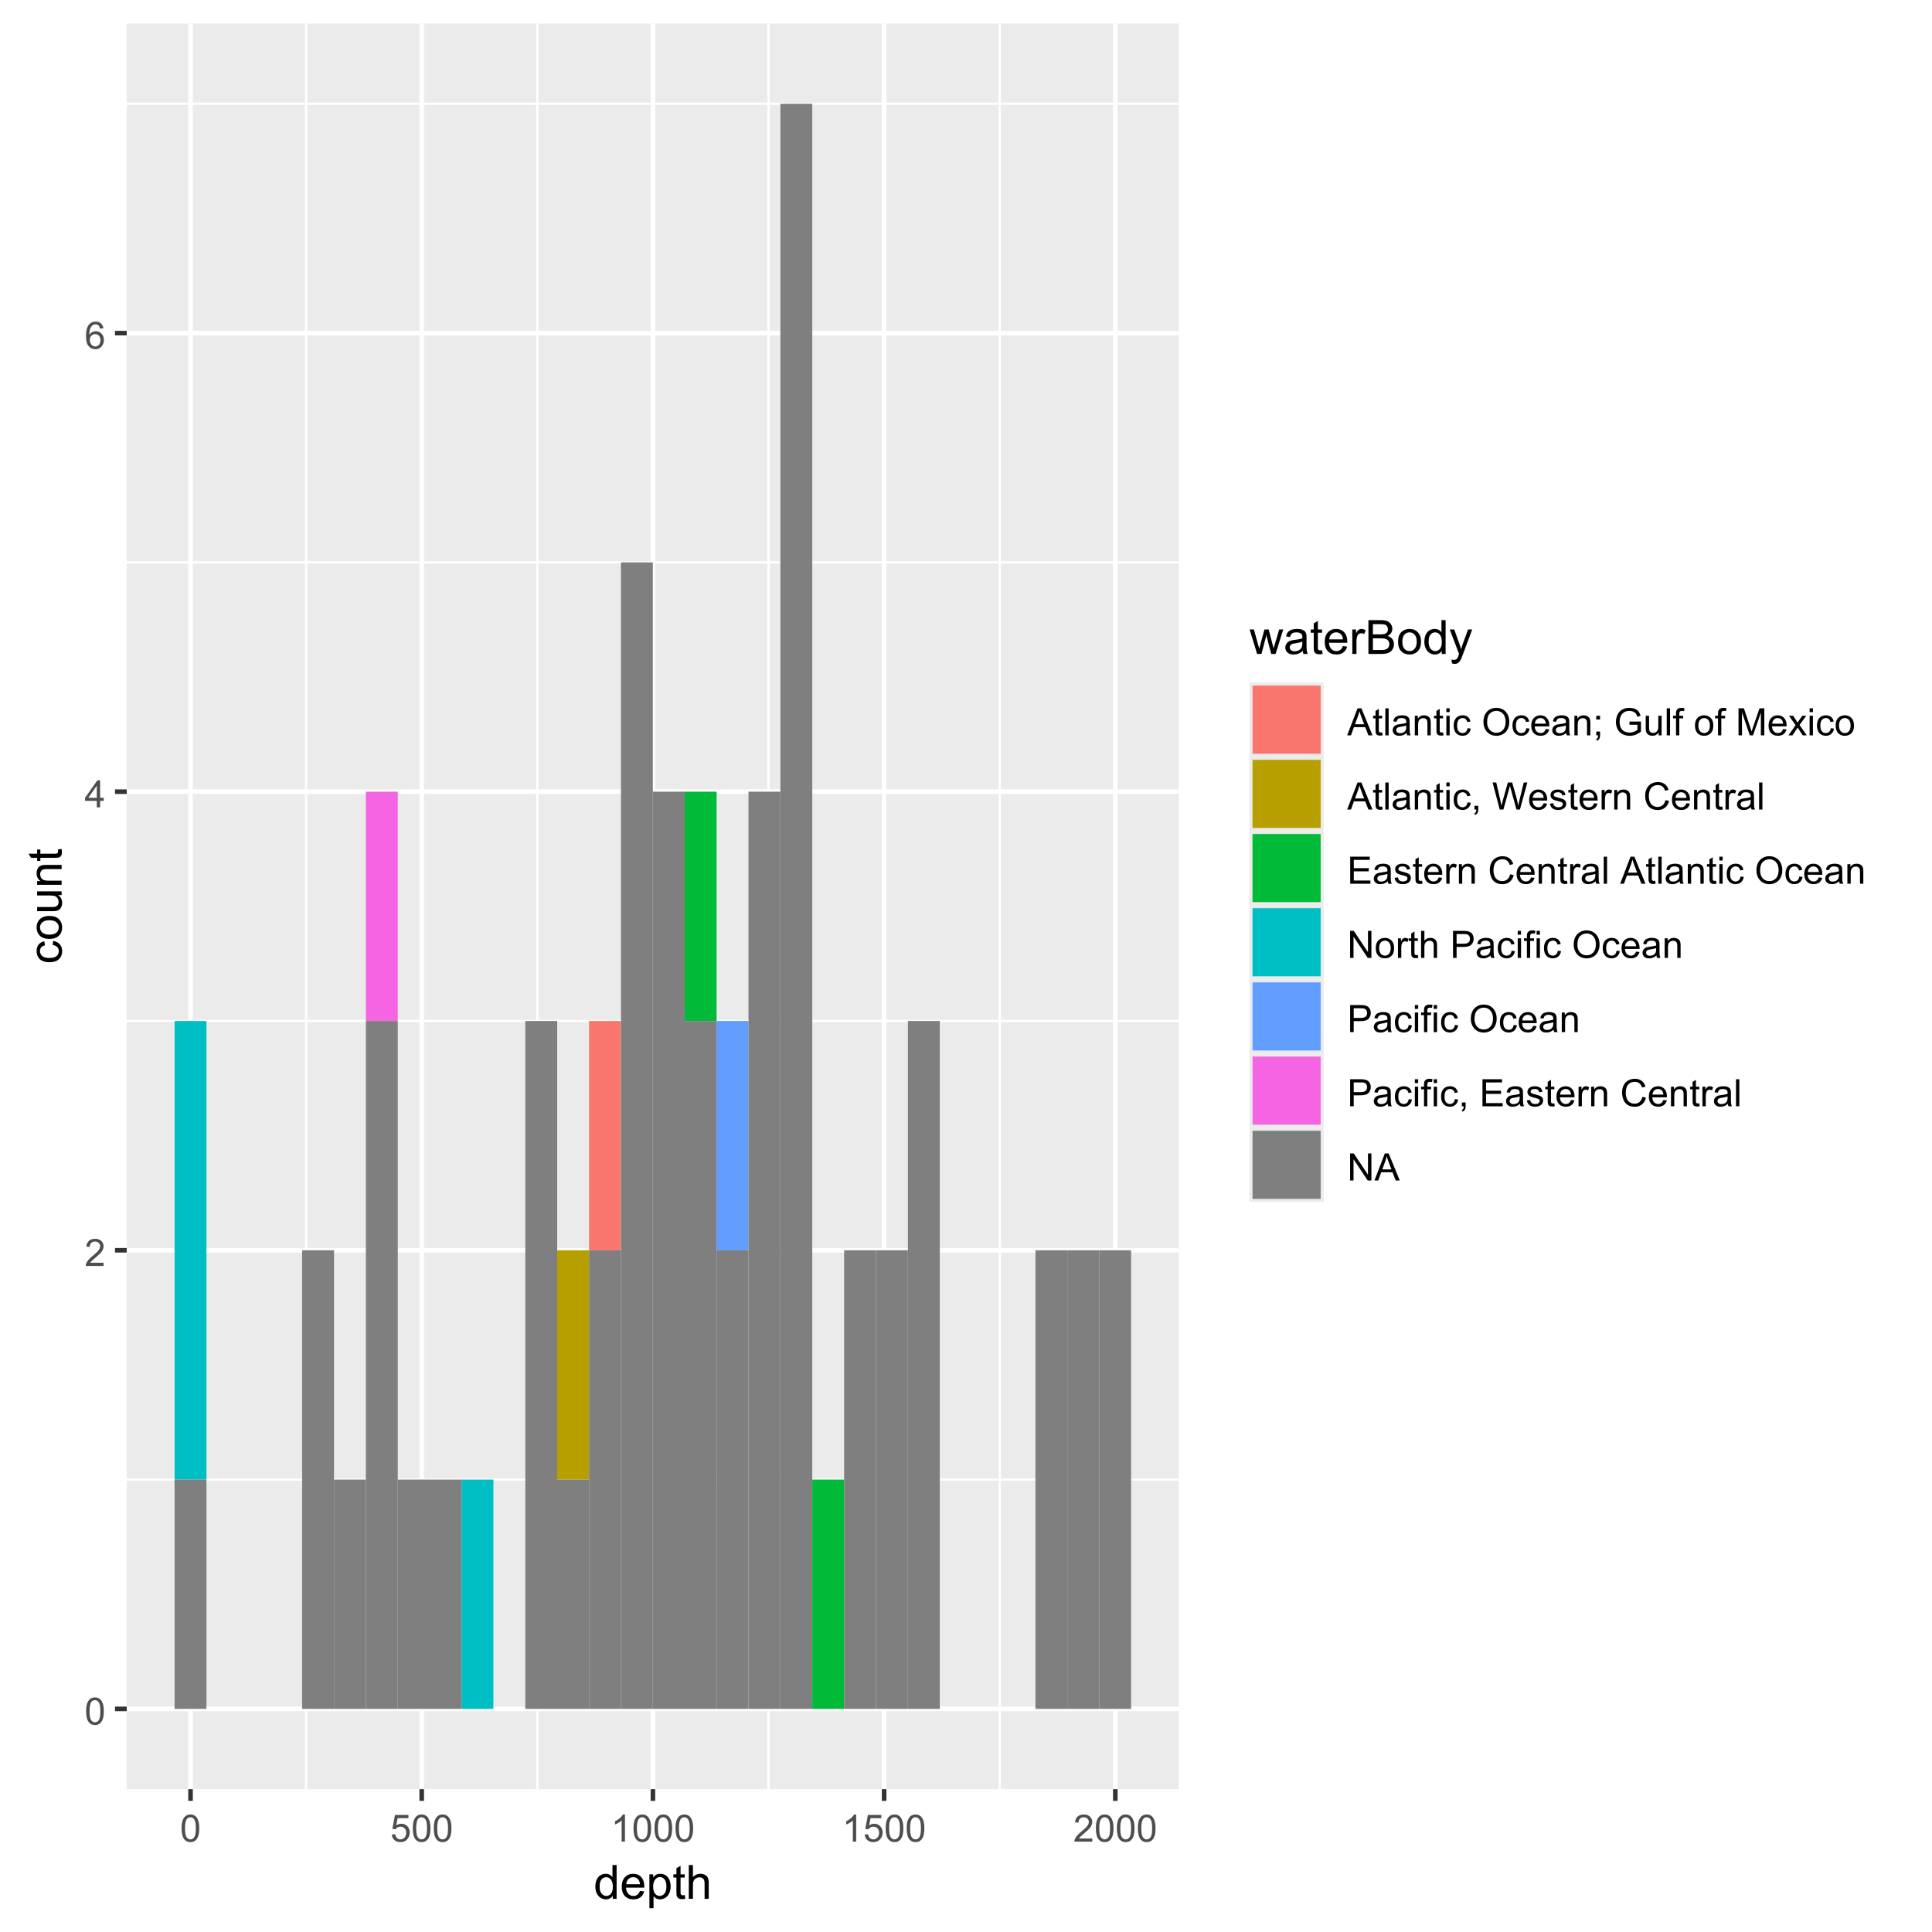 <?xml version="1.0" encoding="UTF-8"?>
<svg xmlns="http://www.w3.org/2000/svg" xmlns:xlink="http://www.w3.org/1999/xlink" width="450" height="450" viewBox="0 0 450 450">
<defs>
<g>
<g id="glyph-0-0">
<path d="M 0.367 -3.105 C 0.367 -3.852 0.441 -4.449 0.594 -4.906 C 0.75 -5.359 0.977 -5.711 1.277 -5.957 C 1.582 -6.203 1.961 -6.324 2.418 -6.324 C 2.758 -6.324 3.055 -6.258 3.309 -6.121 C 3.562 -5.984 3.773 -5.789 3.941 -5.531 C 4.105 -5.277 4.238 -4.965 4.332 -4.594 C 4.426 -4.227 4.473 -3.73 4.473 -3.105 C 4.473 -2.367 4.398 -1.77 4.246 -1.316 C 4.094 -0.863 3.867 -0.512 3.562 -0.266 C 3.262 -0.016 2.879 0.109 2.418 0.109 C 1.812 0.109 1.336 -0.109 0.988 -0.547 C 0.574 -1.07 0.367 -1.922 0.367 -3.105 M 1.16 -3.105 C 1.16 -2.074 1.281 -1.383 1.523 -1.043 C 1.766 -0.699 2.062 -0.527 2.418 -0.527 C 2.773 -0.527 3.074 -0.699 3.316 -1.043 C 3.559 -1.387 3.68 -2.074 3.68 -3.105 C 3.68 -4.145 3.559 -4.832 3.316 -5.172 C 3.074 -5.516 2.773 -5.684 2.41 -5.684 C 2.055 -5.684 1.773 -5.535 1.559 -5.234 C 1.293 -4.852 1.16 -4.141 1.16 -3.105 Z M 1.16 -3.105 "/>
</g>
<g id="glyph-0-1">
<path d="M 4.43 -0.742 L 4.43 0 L 0.266 0 C 0.262 -0.188 0.289 -0.367 0.355 -0.539 C 0.461 -0.82 0.633 -1.102 0.867 -1.375 C 1.098 -1.648 1.438 -1.969 1.879 -2.328 C 2.562 -2.891 3.023 -3.336 3.266 -3.664 C 3.508 -3.992 3.625 -4.301 3.625 -4.594 C 3.625 -4.898 3.516 -5.16 3.297 -5.367 C 3.078 -5.578 2.793 -5.684 2.441 -5.684 C 2.066 -5.684 1.77 -5.574 1.547 -5.352 C 1.324 -5.125 1.211 -4.816 1.207 -4.422 L 0.414 -4.504 C 0.469 -5.098 0.672 -5.547 1.027 -5.859 C 1.383 -6.168 1.859 -6.324 2.457 -6.324 C 3.062 -6.324 3.539 -6.156 3.895 -5.824 C 4.246 -5.488 4.422 -5.07 4.422 -4.578 C 4.422 -4.324 4.371 -4.078 4.266 -3.832 C 4.164 -3.59 3.992 -3.332 3.754 -3.062 C 3.516 -2.793 3.117 -2.426 2.562 -1.957 C 2.098 -1.566 1.801 -1.301 1.668 -1.164 C 1.535 -1.023 1.426 -0.883 1.34 -0.742 Z M 4.43 -0.742 "/>
</g>
<g id="glyph-0-2">
<path d="M 2.844 0 L 2.844 -1.508 L 0.113 -1.508 L 0.113 -2.219 L 2.988 -6.301 L 3.617 -6.301 L 3.617 -2.219 L 4.469 -2.219 L 4.469 -1.508 L 3.617 -1.508 L 3.617 0 L 2.844 0 M 2.844 -2.219 L 2.844 -5.059 L 0.871 -2.219 Z M 2.844 -2.219 "/>
</g>
<g id="glyph-0-3">
<path d="M 4.379 -4.758 L 3.609 -4.695 C 3.539 -5 3.441 -5.219 3.316 -5.359 C 3.109 -5.578 2.852 -5.688 2.543 -5.688 C 2.297 -5.688 2.082 -5.621 1.895 -5.484 C 1.652 -5.305 1.461 -5.047 1.32 -4.703 C 1.18 -4.363 1.105 -3.879 1.102 -3.25 C 1.285 -3.531 1.516 -3.742 1.785 -3.879 C 2.051 -4.016 2.336 -4.086 2.629 -4.086 C 3.145 -4.086 3.586 -3.898 3.945 -3.516 C 4.309 -3.137 4.492 -2.648 4.492 -2.047 C 4.492 -1.648 4.406 -1.281 4.234 -0.941 C 4.062 -0.605 3.828 -0.344 3.531 -0.164 C 3.234 0.016 2.895 0.109 2.52 0.109 C 1.875 0.109 1.348 -0.129 0.941 -0.605 C 0.535 -1.078 0.332 -1.859 0.332 -2.949 C 0.332 -4.164 0.555 -5.051 1.004 -5.602 C 1.398 -6.086 1.926 -6.324 2.59 -6.324 C 3.086 -6.324 3.492 -6.188 3.809 -5.91 C 4.125 -5.629 4.316 -5.246 4.379 -4.758 M 1.219 -2.039 C 1.219 -1.773 1.277 -1.52 1.391 -1.277 C 1.504 -1.031 1.66 -0.848 1.863 -0.719 C 2.066 -0.594 2.281 -0.527 2.504 -0.527 C 2.832 -0.527 3.113 -0.66 3.348 -0.926 C 3.582 -1.188 3.699 -1.547 3.699 -2 C 3.699 -2.434 3.582 -2.777 3.352 -3.027 C 3.121 -3.277 2.828 -3.402 2.477 -3.402 C 2.125 -3.402 1.828 -3.277 1.586 -3.027 C 1.344 -2.777 1.219 -2.449 1.219 -2.039 Z M 1.219 -2.039 "/>
</g>
<g id="glyph-0-4">
<path d="M 0.367 -1.648 L 1.176 -1.719 C 1.238 -1.324 1.379 -1.027 1.598 -0.828 C 1.816 -0.629 2.078 -0.527 2.391 -0.527 C 2.762 -0.527 3.078 -0.668 3.336 -0.949 C 3.594 -1.23 3.723 -1.602 3.723 -2.066 C 3.723 -2.508 3.598 -2.855 3.348 -3.109 C 3.102 -3.367 2.777 -3.492 2.375 -3.492 C 2.125 -3.492 1.902 -3.438 1.703 -3.324 C 1.5 -3.211 1.344 -3.062 1.23 -2.883 L 0.504 -2.977 L 1.113 -6.215 L 4.246 -6.215 L 4.246 -5.473 L 1.73 -5.473 L 1.391 -3.781 C 1.77 -4.043 2.168 -4.176 2.582 -4.176 C 3.133 -4.176 3.598 -3.984 3.977 -3.605 C 4.352 -3.223 4.543 -2.734 4.543 -2.137 C 4.543 -1.566 4.375 -1.074 4.043 -0.656 C 3.641 -0.148 3.09 0.109 2.391 0.109 C 1.816 0.109 1.348 -0.055 0.984 -0.375 C 0.625 -0.695 0.418 -1.121 0.367 -1.648 Z M 0.367 -1.648 "/>
</g>
<g id="glyph-0-5">
<path d="M 3.277 0 L 2.504 0 L 2.504 -4.93 C 2.32 -4.75 2.074 -4.574 1.773 -4.395 C 1.469 -4.219 1.199 -4.086 0.957 -3.996 L 0.957 -4.742 C 1.391 -4.945 1.77 -5.195 2.094 -5.484 C 2.418 -5.773 2.645 -6.055 2.781 -6.324 L 3.277 -6.324 Z M 3.277 0 "/>
</g>
<g id="glyph-0-6">
<path d="M -0.012 0 L 2.406 -6.301 L 3.305 -6.301 L 5.883 0 L 4.934 0 L 4.199 -1.906 L 1.562 -1.906 L 0.871 0 L -0.012 0 M 1.805 -2.586 L 3.941 -2.586 L 3.281 -4.332 C 3.082 -4.859 2.934 -5.297 2.836 -5.637 C 2.754 -5.234 2.641 -4.832 2.496 -4.434 Z M 1.805 -2.586 "/>
</g>
<g id="glyph-0-7">
<path d="M 2.27 -0.691 L 2.379 -0.008 C 2.164 0.039 1.969 0.059 1.797 0.059 C 1.516 0.059 1.297 0.016 1.145 -0.074 C 0.988 -0.16 0.879 -0.277 0.816 -0.422 C 0.754 -0.566 0.723 -0.871 0.723 -1.336 L 0.723 -3.961 L 0.156 -3.961 L 0.156 -4.562 L 0.723 -4.562 L 0.723 -5.695 L 1.492 -6.156 L 1.492 -4.562 L 2.27 -4.562 L 2.27 -3.961 L 1.492 -3.961 L 1.492 -1.293 C 1.492 -1.074 1.504 -0.93 1.531 -0.867 C 1.559 -0.805 1.602 -0.754 1.664 -0.719 C 1.727 -0.68 1.816 -0.66 1.93 -0.66 C 2.016 -0.66 2.129 -0.672 2.27 -0.691 Z M 2.27 -0.691 "/>
</g>
<g id="glyph-0-8">
<path d="M 0.562 0 L 0.562 -6.301 L 1.336 -6.301 L 1.336 0 Z M 0.562 0 "/>
</g>
<g id="glyph-0-9">
<path d="M 3.559 -0.562 C 3.27 -0.32 2.996 -0.148 2.73 -0.047 C 2.465 0.055 2.18 0.102 1.879 0.102 C 1.375 0.102 0.992 -0.02 0.723 -0.266 C 0.453 -0.508 0.316 -0.82 0.316 -1.203 C 0.316 -1.426 0.367 -1.629 0.469 -1.816 C 0.57 -2 0.707 -2.148 0.871 -2.262 C 1.035 -2.371 1.219 -2.457 1.426 -2.516 C 1.578 -2.555 1.809 -2.594 2.113 -2.629 C 2.738 -2.703 3.199 -2.793 3.492 -2.895 C 3.496 -3.004 3.496 -3.07 3.496 -3.098 C 3.496 -3.414 3.426 -3.637 3.277 -3.766 C 3.082 -3.938 2.789 -4.027 2.398 -4.027 C 2.035 -4.027 1.766 -3.961 1.594 -3.836 C 1.418 -3.707 1.289 -3.48 1.207 -3.16 L 0.453 -3.262 C 0.52 -3.586 0.633 -3.848 0.789 -4.047 C 0.949 -4.246 1.176 -4.398 1.473 -4.504 C 1.773 -4.613 2.117 -4.668 2.508 -4.668 C 2.898 -4.668 3.215 -4.621 3.461 -4.527 C 3.703 -4.438 3.883 -4.32 3.996 -4.184 C 4.109 -4.043 4.191 -3.867 4.238 -3.656 C 4.262 -3.523 4.273 -3.289 4.273 -2.945 L 4.273 -1.914 C 4.273 -1.191 4.293 -0.738 4.324 -0.547 C 4.359 -0.355 4.422 -0.176 4.52 0 L 3.711 0 C 3.633 -0.16 3.582 -0.348 3.559 -0.562 M 3.492 -2.289 C 3.211 -2.176 2.793 -2.078 2.23 -2 C 1.91 -1.953 1.688 -1.902 1.555 -1.844 C 1.422 -1.785 1.32 -1.703 1.25 -1.594 C 1.18 -1.48 1.145 -1.359 1.145 -1.227 C 1.145 -1.02 1.223 -0.848 1.379 -0.711 C 1.535 -0.57 1.762 -0.504 2.062 -0.504 C 2.359 -0.504 2.625 -0.566 2.859 -0.699 C 3.09 -0.828 3.262 -1.008 3.367 -1.234 C 3.453 -1.406 3.492 -1.664 3.492 -2.008 Z M 3.492 -2.289 "/>
</g>
<g id="glyph-0-10">
<path d="M 0.578 0 L 0.578 -4.562 L 1.277 -4.562 L 1.277 -3.914 C 1.609 -4.414 2.094 -4.668 2.727 -4.668 C 3.004 -4.668 3.258 -4.617 3.488 -4.52 C 3.719 -4.418 3.891 -4.289 4.004 -4.129 C 4.121 -3.969 4.199 -3.777 4.246 -3.559 C 4.273 -3.414 4.289 -3.164 4.289 -2.805 L 4.289 0 L 3.516 0 L 3.516 -2.777 C 3.516 -3.09 3.484 -3.328 3.426 -3.484 C 3.363 -3.641 3.258 -3.762 3.105 -3.855 C 2.953 -3.949 2.773 -3.996 2.566 -3.996 C 2.234 -3.996 1.953 -3.891 1.711 -3.684 C 1.473 -3.473 1.352 -3.078 1.352 -2.492 L 1.352 0 Z M 0.578 0 "/>
</g>
<g id="glyph-0-11">
<path d="M 0.586 -5.41 L 0.586 -6.301 L 1.359 -6.301 L 1.359 -5.41 L 0.586 -5.41 M 0.586 0 L 0.586 -4.562 L 1.359 -4.562 L 1.359 0 Z M 0.586 0 "/>
</g>
<g id="glyph-0-12">
<path d="M 3.559 -1.672 L 4.32 -1.574 C 4.234 -1.047 4.023 -0.637 3.68 -0.34 C 3.34 -0.047 2.918 0.102 2.418 0.102 C 1.793 0.102 1.293 -0.102 0.914 -0.508 C 0.535 -0.918 0.344 -1.504 0.344 -2.266 C 0.344 -2.758 0.426 -3.188 0.59 -3.559 C 0.754 -3.926 1 -4.203 1.336 -4.391 C 1.668 -4.574 2.031 -4.668 2.422 -4.668 C 2.918 -4.668 3.324 -4.543 3.641 -4.289 C 3.953 -4.039 4.156 -3.684 4.246 -3.223 L 3.492 -3.105 C 3.422 -3.414 3.297 -3.645 3.113 -3.797 C 2.93 -3.953 2.711 -4.031 2.453 -4.031 C 2.062 -4.031 1.746 -3.891 1.504 -3.613 C 1.262 -3.332 1.141 -2.891 1.141 -2.285 C 1.141 -1.672 1.258 -1.227 1.492 -0.949 C 1.727 -0.672 2.031 -0.531 2.41 -0.531 C 2.715 -0.531 2.969 -0.625 3.172 -0.812 C 3.375 -1 3.504 -1.285 3.559 -1.672 Z M 3.559 -1.672 "/>
</g>
<g id="glyph-0-13">
</g>
<g id="glyph-0-14">
<path d="M 0.426 -3.066 C 0.426 -4.113 0.707 -4.934 1.266 -5.523 C 1.828 -6.113 2.555 -6.41 3.441 -6.41 C 4.023 -6.41 4.547 -6.273 5.016 -5.996 C 5.48 -5.715 5.836 -5.328 6.082 -4.832 C 6.328 -4.336 6.449 -3.77 6.449 -3.141 C 6.449 -2.504 6.32 -1.93 6.062 -1.426 C 5.805 -0.922 5.441 -0.539 4.969 -0.281 C 4.496 -0.023 3.984 0.109 3.438 0.109 C 2.844 0.109 2.316 -0.035 1.848 -0.32 C 1.379 -0.609 1.027 -1 0.785 -1.496 C 0.547 -1.992 0.426 -2.516 0.426 -3.066 M 1.285 -3.055 C 1.285 -2.297 1.488 -1.699 1.898 -1.262 C 2.305 -0.824 2.816 -0.605 3.434 -0.605 C 4.062 -0.605 4.578 -0.828 4.98 -1.266 C 5.387 -1.707 5.59 -2.336 5.59 -3.145 C 5.59 -3.656 5.504 -4.105 5.332 -4.488 C 5.156 -4.871 4.902 -5.168 4.57 -5.379 C 4.234 -5.59 3.863 -5.695 3.445 -5.695 C 2.855 -5.695 2.348 -5.492 1.922 -5.086 C 1.496 -4.68 1.285 -4.004 1.285 -3.055 Z M 1.285 -3.055 "/>
</g>
<g id="glyph-0-15">
<path d="M 3.703 -1.469 L 4.504 -1.371 C 4.379 -0.902 4.145 -0.543 3.805 -0.285 C 3.461 -0.027 3.027 0.102 2.496 0.102 C 1.828 0.102 1.301 -0.102 0.91 -0.512 C 0.52 -0.926 0.32 -1.5 0.32 -2.242 C 0.32 -3.012 0.52 -3.605 0.914 -4.031 C 1.312 -4.453 1.824 -4.668 2.453 -4.668 C 3.062 -4.668 3.562 -4.457 3.949 -4.043 C 4.336 -3.629 4.527 -3.043 4.527 -2.289 C 4.527 -2.246 4.527 -2.176 4.523 -2.086 L 1.121 -2.086 C 1.148 -1.582 1.293 -1.199 1.547 -0.934 C 1.801 -0.664 2.121 -0.531 2.5 -0.531 C 2.785 -0.531 3.027 -0.605 3.227 -0.758 C 3.426 -0.906 3.586 -1.145 3.703 -1.469 M 1.164 -2.719 L 3.711 -2.719 C 3.68 -3.105 3.582 -3.391 3.422 -3.582 C 3.176 -3.883 2.855 -4.031 2.461 -4.031 C 2.105 -4.031 1.809 -3.91 1.566 -3.676 C 1.324 -3.438 1.191 -3.117 1.164 -2.719 Z M 1.164 -2.719 "/>
</g>
<g id="glyph-0-16">
<path d="M 0.781 -3.684 L 0.781 -4.562 L 1.664 -4.562 L 1.664 -3.684 L 0.781 -3.684 M 0.781 0 L 0.781 -0.883 L 1.664 -0.883 L 1.664 0 C 1.664 0.324 1.605 0.586 1.492 0.785 C 1.375 0.984 1.195 1.137 0.945 1.246 L 0.73 0.914 C 0.895 0.844 1.016 0.738 1.09 0.598 C 1.168 0.461 1.211 0.262 1.219 0 Z M 0.781 0 "/>
</g>
<g id="glyph-0-17">
<path d="M 3.625 -2.469 L 3.625 -3.211 L 6.297 -3.215 L 6.297 -0.875 C 5.887 -0.551 5.461 -0.305 5.027 -0.141 C 4.594 0.023 4.145 0.109 3.688 0.109 C 3.066 0.109 2.504 -0.023 2 -0.289 C 1.496 -0.555 1.113 -0.938 0.855 -1.441 C 0.598 -1.941 0.469 -2.5 0.469 -3.121 C 0.469 -3.734 0.598 -4.305 0.852 -4.836 C 1.109 -5.367 1.477 -5.762 1.961 -6.02 C 2.441 -6.277 2.996 -6.406 3.621 -6.406 C 4.078 -6.406 4.488 -6.332 4.859 -6.184 C 5.227 -6.039 5.516 -5.832 5.723 -5.57 C 5.934 -5.305 6.09 -4.961 6.199 -4.539 L 5.449 -4.332 C 5.355 -4.652 5.238 -4.902 5.098 -5.086 C 4.957 -5.27 4.754 -5.418 4.496 -5.527 C 4.234 -5.637 3.945 -5.695 3.625 -5.695 C 3.246 -5.695 2.918 -5.637 2.637 -5.52 C 2.359 -5.402 2.137 -5.25 1.965 -5.062 C 1.797 -4.871 1.664 -4.664 1.57 -4.438 C 1.406 -4.051 1.328 -3.625 1.328 -3.172 C 1.328 -2.609 1.426 -2.141 1.617 -1.762 C 1.812 -1.383 2.094 -1.102 2.461 -0.918 C 2.832 -0.734 3.223 -0.645 3.641 -0.645 C 4 -0.645 4.352 -0.715 4.695 -0.852 C 5.039 -0.992 5.301 -1.141 5.477 -1.297 L 5.477 -2.469 Z M 3.625 -2.469 "/>
</g>
<g id="glyph-0-18">
<path d="M 3.57 0 L 3.57 -0.672 C 3.215 -0.156 2.734 0.102 2.121 0.102 C 1.852 0.102 1.602 0.051 1.367 -0.051 C 1.137 -0.156 0.961 -0.285 0.848 -0.441 C 0.734 -0.598 0.656 -0.789 0.609 -1.016 C 0.578 -1.164 0.562 -1.406 0.562 -1.734 L 0.562 -4.562 L 1.336 -4.562 L 1.336 -2.031 C 1.336 -1.629 1.352 -1.355 1.383 -1.215 C 1.434 -1.012 1.535 -0.852 1.691 -0.738 C 1.852 -0.621 2.047 -0.562 2.277 -0.562 C 2.508 -0.562 2.727 -0.621 2.93 -0.742 C 3.133 -0.859 3.277 -1.023 3.363 -1.227 C 3.445 -1.43 3.488 -1.73 3.488 -2.117 L 3.488 -4.562 L 4.262 -4.562 L 4.262 0 Z M 3.57 0 "/>
</g>
<g id="glyph-0-19">
<path d="M 0.766 0 L 0.766 -3.961 L 0.082 -3.961 L 0.082 -4.562 L 0.766 -4.562 L 0.766 -5.047 C 0.766 -5.355 0.793 -5.582 0.848 -5.73 C 0.922 -5.934 1.051 -6.094 1.238 -6.219 C 1.426 -6.344 1.691 -6.406 2.027 -6.406 C 2.246 -6.406 2.488 -6.383 2.75 -6.328 L 2.633 -5.656 C 2.473 -5.684 2.32 -5.699 2.18 -5.699 C 1.945 -5.699 1.777 -5.648 1.68 -5.547 C 1.582 -5.445 1.535 -5.258 1.535 -4.984 L 1.535 -4.562 L 2.422 -4.562 L 2.422 -3.961 L 1.535 -3.961 L 1.535 0 Z M 0.766 0 "/>
</g>
<g id="glyph-0-20">
<path d="M 0.293 -2.281 C 0.293 -3.125 0.527 -3.754 0.996 -4.16 C 1.391 -4.496 1.867 -4.668 2.434 -4.668 C 3.059 -4.668 3.57 -4.461 3.969 -4.051 C 4.367 -3.641 4.566 -3.07 4.566 -2.348 C 4.566 -1.758 4.48 -1.297 4.305 -0.961 C 4.129 -0.625 3.871 -0.363 3.535 -0.176 C 3.199 0.012 2.832 0.102 2.434 0.102 C 1.793 0.102 1.277 -0.102 0.883 -0.512 C 0.488 -0.922 0.293 -1.512 0.293 -2.281 M 1.086 -2.281 C 1.086 -1.699 1.215 -1.258 1.469 -0.969 C 1.723 -0.68 2.047 -0.531 2.434 -0.531 C 2.816 -0.531 3.137 -0.68 3.391 -0.973 C 3.645 -1.262 3.773 -1.707 3.773 -2.309 C 3.773 -2.871 3.645 -3.301 3.387 -3.59 C 3.133 -3.879 2.812 -4.027 2.434 -4.027 C 2.047 -4.027 1.723 -3.883 1.469 -3.594 C 1.215 -3.305 1.086 -2.867 1.086 -2.281 Z M 1.086 -2.281 "/>
</g>
<g id="glyph-0-21">
<path d="M 0.652 0 L 0.652 -6.301 L 1.906 -6.301 L 3.398 -1.84 C 3.535 -1.422 3.637 -1.113 3.699 -0.906 C 3.77 -1.137 3.883 -1.473 4.035 -1.918 L 5.543 -6.301 L 6.664 -6.301 L 6.664 0 L 5.859 0 L 5.859 -5.273 L 4.031 0 L 3.277 0 L 1.457 -5.363 L 1.457 0 Z M 0.652 0 "/>
</g>
<g id="glyph-0-22">
<path d="M 0.062 0 L 1.73 -2.371 L 0.188 -4.562 L 1.156 -4.562 L 1.855 -3.492 C 1.988 -3.289 2.094 -3.121 2.176 -2.98 C 2.301 -3.172 2.418 -3.34 2.523 -3.484 L 3.293 -4.562 L 4.215 -4.562 L 2.637 -2.414 L 4.336 0 L 3.387 0 L 2.449 -1.418 L 2.199 -1.801 L 1 0 Z M 0.062 0 "/>
</g>
<g id="glyph-0-23">
<path d="M 0.781 0 L 0.781 -0.883 L 1.664 -0.883 L 1.664 0 C 1.664 0.324 1.605 0.586 1.492 0.785 C 1.375 0.984 1.195 1.137 0.945 1.246 L 0.73 0.914 C 0.895 0.844 1.016 0.738 1.09 0.598 C 1.168 0.461 1.211 0.262 1.219 0 Z M 0.781 0 "/>
</g>
<g id="glyph-0-24">
<path d="M 1.777 0 L 0.109 -6.301 L 0.961 -6.301 L 1.922 -2.172 C 2.023 -1.738 2.113 -1.309 2.188 -0.883 C 2.348 -1.555 2.441 -1.941 2.469 -2.047 L 3.668 -6.301 L 4.676 -6.301 L 5.578 -3.109 C 5.805 -2.32 5.969 -1.578 6.066 -0.883 C 6.148 -1.277 6.254 -1.734 6.383 -2.25 L 7.371 -6.301 L 8.207 -6.301 L 6.48 0 L 5.676 0 L 4.348 -4.801 C 4.238 -5.199 4.172 -5.445 4.152 -5.539 C 4.086 -5.25 4.023 -5.004 3.965 -4.801 L 2.629 0 Z M 1.777 0 "/>
</g>
<g id="glyph-0-25">
<path d="M 0.27 -1.363 L 1.035 -1.484 C 1.078 -1.176 1.199 -0.941 1.395 -0.777 C 1.59 -0.613 1.863 -0.531 2.219 -0.531 C 2.574 -0.531 2.836 -0.605 3.008 -0.75 C 3.18 -0.895 3.266 -1.062 3.266 -1.258 C 3.266 -1.434 3.191 -1.57 3.039 -1.672 C 2.934 -1.742 2.668 -1.828 2.246 -1.934 C 1.68 -2.078 1.285 -2.199 1.066 -2.305 C 0.848 -2.41 0.684 -2.555 0.57 -2.738 C 0.457 -2.926 0.398 -3.129 0.398 -3.352 C 0.398 -3.555 0.445 -3.742 0.539 -3.918 C 0.633 -4.09 0.758 -4.234 0.918 -4.348 C 1.039 -4.438 1.203 -4.512 1.41 -4.574 C 1.621 -4.637 1.844 -4.668 2.078 -4.668 C 2.438 -4.668 2.754 -4.613 3.023 -4.512 C 3.293 -4.41 3.492 -4.27 3.621 -4.094 C 3.75 -3.918 3.84 -3.68 3.891 -3.387 L 3.133 -3.281 C 3.098 -3.52 3 -3.699 2.832 -3.832 C 2.668 -3.965 2.438 -4.031 2.137 -4.031 C 1.781 -4.031 1.527 -3.973 1.375 -3.855 C 1.223 -3.738 1.148 -3.598 1.148 -3.441 C 1.148 -3.34 1.18 -3.25 1.242 -3.172 C 1.305 -3.09 1.402 -3.02 1.539 -2.965 C 1.617 -2.938 1.844 -2.871 2.223 -2.766 C 2.77 -2.621 3.148 -2.5 3.367 -2.41 C 3.582 -2.316 3.754 -2.18 3.875 -2.004 C 4 -1.824 4.059 -1.605 4.062 -1.34 C 4.059 -1.082 3.984 -0.84 3.836 -0.613 C 3.684 -0.383 3.469 -0.207 3.184 -0.082 C 2.902 0.039 2.578 0.102 2.223 0.102 C 1.629 0.102 1.176 -0.02 0.867 -0.266 C 0.555 -0.512 0.355 -0.879 0.27 -1.363 Z M 0.27 -1.363 "/>
</g>
<g id="glyph-0-26">
<path d="M 0.57 0 L 0.57 -4.562 L 1.266 -4.562 L 1.266 -3.871 C 1.445 -4.195 1.609 -4.41 1.758 -4.512 C 1.91 -4.613 2.074 -4.668 2.258 -4.668 C 2.516 -4.668 2.781 -4.582 3.051 -4.418 L 2.785 -3.699 C 2.594 -3.812 2.406 -3.867 2.219 -3.867 C 2.047 -3.867 1.895 -3.816 1.762 -3.715 C 1.629 -3.613 1.531 -3.473 1.473 -3.293 C 1.387 -3.016 1.344 -2.715 1.344 -2.391 L 1.344 0 Z M 0.57 0 "/>
</g>
<g id="glyph-0-27">
<path d="M 5.172 -2.207 L 6.008 -2 C 5.832 -1.312 5.52 -0.793 5.062 -0.434 C 4.609 -0.074 4.055 0.109 3.398 0.109 C 2.719 0.109 2.168 -0.031 1.742 -0.309 C 1.316 -0.582 0.992 -0.984 0.77 -1.508 C 0.551 -2.031 0.438 -2.594 0.438 -3.195 C 0.438 -3.852 0.562 -4.426 0.812 -4.914 C 1.066 -5.402 1.422 -5.773 1.883 -6.027 C 2.348 -6.281 2.855 -6.406 3.41 -6.406 C 4.043 -6.406 4.57 -6.246 5 -5.926 C 5.43 -5.605 5.73 -5.152 5.898 -4.57 L 5.078 -4.379 C 4.934 -4.836 4.723 -5.172 4.441 -5.379 C 4.164 -5.59 3.816 -5.695 3.395 -5.695 C 2.91 -5.695 2.504 -5.578 2.18 -5.344 C 1.855 -5.113 1.629 -4.801 1.496 -4.41 C 1.363 -4.02 1.297 -3.617 1.297 -3.203 C 1.297 -2.664 1.375 -2.199 1.531 -1.797 C 1.688 -1.398 1.93 -1.102 2.262 -0.902 C 2.59 -0.703 2.945 -0.605 3.332 -0.605 C 3.797 -0.605 4.191 -0.742 4.516 -1.008 C 4.84 -1.277 5.059 -1.68 5.172 -2.207 Z M 5.172 -2.207 "/>
</g>
<g id="glyph-0-28">
<path d="M 0.695 0 L 0.695 -6.301 L 5.25 -6.301 L 5.25 -5.555 L 1.531 -5.555 L 1.531 -3.625 L 5.016 -3.625 L 5.016 -2.887 L 1.531 -2.887 L 1.531 -0.742 L 5.398 -0.742 L 5.398 0 Z M 0.695 0 "/>
</g>
<g id="glyph-0-29">
<path d="M 0.672 0 L 0.672 -6.301 L 1.527 -6.301 L 4.836 -1.352 L 4.836 -6.301 L 5.633 -6.301 L 5.633 0 L 4.777 0 L 1.469 -4.949 L 1.469 0 Z M 0.672 0 "/>
</g>
<g id="glyph-0-30">
<path d="M 0.578 0 L 0.578 -6.301 L 1.352 -6.301 L 1.352 -4.039 C 1.715 -4.457 2.168 -4.668 2.719 -4.668 C 3.059 -4.668 3.352 -4.602 3.602 -4.465 C 3.852 -4.332 4.027 -4.148 4.137 -3.914 C 4.242 -3.68 4.297 -3.34 4.297 -2.891 L 4.297 0 L 3.523 0 L 3.523 -2.891 C 3.523 -3.277 3.441 -3.559 3.273 -3.734 C 3.105 -3.914 2.867 -4 2.562 -4 C 2.332 -4 2.117 -3.941 1.914 -3.82 C 1.711 -3.703 1.57 -3.543 1.484 -3.34 C 1.398 -3.137 1.352 -2.855 1.352 -2.496 L 1.352 0 Z M 0.578 0 "/>
</g>
<g id="glyph-0-31">
<path d="M 0.68 0 L 0.68 -6.301 L 3.055 -6.301 C 3.473 -6.301 3.793 -6.277 4.012 -6.238 C 4.324 -6.188 4.582 -6.09 4.789 -5.945 C 5 -5.801 5.168 -5.598 5.297 -5.336 C 5.422 -5.074 5.488 -4.789 5.488 -4.477 C 5.488 -3.941 5.316 -3.488 4.977 -3.117 C 4.637 -2.746 4.02 -2.562 3.129 -2.562 L 1.512 -2.562 L 1.512 0 L 0.68 0 M 1.512 -3.305 L 3.141 -3.305 C 3.68 -3.305 4.062 -3.406 4.289 -3.605 C 4.516 -3.805 4.629 -4.086 4.629 -4.453 C 4.629 -4.715 4.562 -4.941 4.43 -5.129 C 4.293 -5.316 4.121 -5.441 3.902 -5.5 C 3.762 -5.539 3.504 -5.555 3.125 -5.555 L 1.512 -5.555 Z M 1.512 -3.305 "/>
</g>
<g id="glyph-1-0">
<path d="M 4.426 0 L 4.426 -0.719 C 4.062 -0.152 3.531 0.129 2.832 0.129 C 2.375 0.129 1.957 0.004 1.578 -0.246 C 1.195 -0.496 0.898 -0.848 0.691 -1.297 C 0.48 -1.746 0.375 -2.262 0.375 -2.848 C 0.375 -3.414 0.473 -3.934 0.66 -4.395 C 0.852 -4.859 1.137 -5.215 1.516 -5.461 C 1.895 -5.711 2.32 -5.832 2.789 -5.832 C 3.133 -5.832 3.438 -5.762 3.707 -5.617 C 3.977 -5.469 4.191 -5.281 4.359 -5.047 L 4.359 -7.875 L 5.324 -7.875 L 5.324 0 L 4.426 0 M 1.371 -2.848 C 1.371 -2.117 1.523 -1.57 1.832 -1.207 C 2.141 -0.848 2.504 -0.664 2.922 -0.664 C 3.344 -0.664 3.703 -0.84 4 -1.184 C 4.293 -1.531 4.441 -2.059 4.441 -2.766 C 4.441 -3.547 4.293 -4.121 3.992 -4.484 C 3.691 -4.852 3.32 -5.031 2.879 -5.031 C 2.449 -5.031 2.09 -4.855 1.801 -4.508 C 1.516 -4.156 1.371 -3.602 1.371 -2.848 Z M 1.371 -2.848 "/>
</g>
<g id="glyph-1-1">
<path d="M 4.629 -1.836 L 5.629 -1.715 C 5.473 -1.129 5.18 -0.676 4.754 -0.355 C 4.328 -0.031 3.781 0.129 3.121 0.129 C 2.285 0.129 1.625 -0.129 1.137 -0.641 C 0.648 -1.156 0.402 -1.875 0.402 -2.805 C 0.402 -3.762 0.648 -4.508 1.145 -5.039 C 1.637 -5.566 2.277 -5.832 3.066 -5.832 C 3.828 -5.832 4.453 -5.574 4.938 -5.055 C 5.418 -4.535 5.66 -3.805 5.66 -2.863 C 5.66 -2.805 5.66 -2.719 5.656 -2.605 L 1.402 -2.605 C 1.438 -1.977 1.613 -1.5 1.934 -1.164 C 2.254 -0.832 2.648 -0.664 3.125 -0.664 C 3.48 -0.664 3.781 -0.758 4.035 -0.945 C 4.285 -1.133 4.484 -1.43 4.629 -1.836 M 1.457 -3.398 L 4.641 -3.398 C 4.598 -3.879 4.477 -4.238 4.273 -4.48 C 3.969 -4.852 3.566 -5.039 3.078 -5.039 C 2.633 -5.039 2.262 -4.891 1.957 -4.594 C 1.656 -4.297 1.488 -3.898 1.457 -3.398 Z M 1.457 -3.398 "/>
</g>
<g id="glyph-1-2">
<path d="M 0.727 2.188 L 0.727 -5.703 L 1.605 -5.703 L 1.605 -4.961 C 1.812 -5.254 2.047 -5.469 2.309 -5.617 C 2.57 -5.762 2.887 -5.832 3.262 -5.832 C 3.746 -5.832 4.176 -5.707 4.551 -5.457 C 4.922 -5.207 5.203 -4.852 5.391 -4.395 C 5.582 -3.941 5.676 -3.438 5.676 -2.895 C 5.676 -2.312 5.574 -1.785 5.363 -1.32 C 5.152 -0.852 4.848 -0.492 4.449 -0.246 C 4.051 0.004 3.633 0.129 3.191 0.129 C 2.867 0.129 2.578 0.062 2.324 -0.074 C 2.066 -0.211 1.855 -0.383 1.691 -0.59 L 1.691 2.188 L 0.727 2.188 M 1.602 -2.82 C 1.602 -2.086 1.75 -1.543 2.047 -1.191 C 2.344 -0.84 2.703 -0.664 3.125 -0.664 C 3.555 -0.664 3.922 -0.848 4.23 -1.211 C 4.535 -1.574 4.688 -2.137 4.688 -2.898 C 4.688 -3.629 4.539 -4.172 4.242 -4.531 C 3.941 -4.895 3.586 -5.074 3.168 -5.074 C 2.758 -5.074 2.395 -4.883 2.074 -4.5 C 1.758 -4.113 1.602 -3.555 1.602 -2.82 Z M 1.602 -2.82 "/>
</g>
<g id="glyph-1-3">
<path d="M 2.836 -0.863 L 2.977 -0.012 C 2.703 0.047 2.461 0.074 2.246 0.074 C 1.895 0.074 1.621 0.02 1.43 -0.09 C 1.234 -0.203 1.098 -0.348 1.02 -0.527 C 0.941 -0.711 0.902 -1.09 0.902 -1.672 L 0.902 -4.953 L 0.195 -4.953 L 0.195 -5.703 L 0.902 -5.703 L 0.902 -7.117 L 1.863 -7.695 L 1.863 -5.703 L 2.836 -5.703 L 2.836 -4.953 L 1.863 -4.953 L 1.863 -1.617 C 1.863 -1.34 1.879 -1.164 1.914 -1.086 C 1.949 -1.008 2.004 -0.945 2.082 -0.898 C 2.16 -0.852 2.27 -0.828 2.41 -0.828 C 2.52 -0.828 2.66 -0.84 2.836 -0.863 Z M 2.836 -0.863 "/>
</g>
<g id="glyph-1-4">
<path d="M 0.727 0 L 0.727 -7.875 L 1.691 -7.875 L 1.691 -5.047 C 2.145 -5.57 2.711 -5.832 3.398 -5.832 C 3.824 -5.832 4.188 -5.75 4.5 -5.582 C 4.812 -5.418 5.035 -5.188 5.168 -4.895 C 5.305 -4.598 5.371 -4.172 5.371 -3.613 L 5.371 0 L 4.406 0 L 4.406 -3.613 C 4.406 -4.098 4.301 -4.449 4.09 -4.672 C 3.879 -4.891 3.586 -5 3.203 -5 C 2.914 -5 2.645 -4.926 2.395 -4.777 C 2.141 -4.629 1.961 -4.426 1.852 -4.172 C 1.746 -3.918 1.691 -3.566 1.691 -3.121 L 1.691 0 Z M 0.727 0 "/>
</g>
<g id="glyph-1-5">
<path d="M 1.777 0 L 0.031 -5.703 L 1.031 -5.703 L 1.938 -2.41 L 2.277 -1.188 C 2.293 -1.246 2.391 -1.641 2.574 -2.363 L 3.48 -5.703 L 4.473 -5.703 L 5.328 -2.395 L 5.613 -1.305 L 5.941 -2.406 L 6.918 -5.703 L 7.859 -5.703 L 6.074 0 L 5.07 0 L 4.164 -3.414 L 3.941 -4.387 L 2.789 0 Z M 1.777 0 "/>
</g>
<g id="glyph-1-6">
<path d="M 4.445 -0.703 C 4.09 -0.398 3.746 -0.184 3.414 -0.059 C 3.082 0.066 2.727 0.129 2.348 0.129 C 1.719 0.129 1.238 -0.023 0.902 -0.332 C 0.566 -0.637 0.398 -1.027 0.398 -1.504 C 0.398 -1.781 0.461 -2.039 0.59 -2.27 C 0.715 -2.5 0.883 -2.688 1.086 -2.824 C 1.293 -2.965 1.523 -3.07 1.781 -3.141 C 1.973 -3.191 2.258 -3.242 2.641 -3.289 C 3.422 -3.379 3.996 -3.492 4.367 -3.621 C 4.371 -3.754 4.371 -3.836 4.371 -3.871 C 4.371 -4.266 4.281 -4.543 4.098 -4.703 C 3.852 -4.922 3.484 -5.031 2.996 -5.031 C 2.543 -5.031 2.207 -4.953 1.988 -4.793 C 1.773 -4.633 1.613 -4.352 1.508 -3.949 L 0.562 -4.078 C 0.648 -4.48 0.793 -4.809 0.988 -5.059 C 1.184 -5.305 1.469 -5.496 1.844 -5.633 C 2.215 -5.766 2.645 -5.832 3.137 -5.832 C 3.625 -5.832 4.02 -5.777 4.324 -5.66 C 4.629 -5.547 4.852 -5.402 4.996 -5.23 C 5.137 -5.055 5.238 -4.836 5.297 -4.57 C 5.328 -4.406 5.344 -4.109 5.344 -3.68 L 5.344 -2.391 C 5.344 -1.492 5.363 -0.922 5.406 -0.684 C 5.445 -0.445 5.527 -0.219 5.648 0 L 4.641 0 C 4.539 -0.199 4.477 -0.434 4.445 -0.703 M 4.367 -2.863 C 4.016 -2.719 3.488 -2.598 2.789 -2.496 C 2.391 -2.441 2.109 -2.375 1.945 -2.305 C 1.781 -2.234 1.652 -2.129 1.562 -1.988 C 1.473 -1.852 1.43 -1.699 1.43 -1.531 C 1.43 -1.273 1.527 -1.059 1.723 -0.887 C 1.918 -0.715 2.203 -0.629 2.578 -0.629 C 2.949 -0.629 3.281 -0.711 3.57 -0.871 C 3.863 -1.035 4.074 -1.258 4.211 -1.543 C 4.316 -1.762 4.367 -2.082 4.367 -2.508 Z M 4.367 -2.863 "/>
</g>
<g id="glyph-1-7">
<path d="M 0.715 0 L 0.715 -5.703 L 1.586 -5.703 L 1.586 -4.84 C 1.805 -5.242 2.012 -5.512 2.199 -5.641 C 2.387 -5.77 2.594 -5.832 2.82 -5.832 C 3.145 -5.832 3.477 -5.73 3.812 -5.523 L 3.48 -4.625 C 3.242 -4.766 3.008 -4.832 2.773 -4.836 C 2.559 -4.832 2.371 -4.77 2.203 -4.645 C 2.035 -4.516 1.914 -4.34 1.844 -4.113 C 1.734 -3.77 1.68 -3.395 1.68 -2.984 L 1.68 0 Z M 0.715 0 "/>
</g>
<g id="glyph-1-8">
<path d="M 0.805 0 L 0.805 -7.875 L 3.758 -7.875 C 4.359 -7.875 4.844 -7.793 5.207 -7.637 C 5.57 -7.477 5.855 -7.23 6.062 -6.898 C 6.266 -6.566 6.371 -6.223 6.371 -5.859 C 6.371 -5.523 6.277 -5.207 6.098 -4.91 C 5.914 -4.613 5.637 -4.371 5.27 -4.188 C 5.746 -4.051 6.113 -3.812 6.367 -3.477 C 6.625 -3.137 6.75 -2.742 6.75 -2.281 C 6.75 -1.914 6.672 -1.57 6.52 -1.254 C 6.363 -0.938 6.168 -0.691 5.941 -0.52 C 5.711 -0.348 5.426 -0.219 5.078 -0.133 C 4.734 -0.043 4.309 0 3.809 0 L 0.805 0 M 1.848 -4.566 L 3.551 -4.566 C 4.012 -4.566 4.344 -4.598 4.543 -4.656 C 4.809 -4.734 5.008 -4.867 5.145 -5.047 C 5.277 -5.23 5.344 -5.461 5.344 -5.734 C 5.344 -5.996 5.281 -6.227 5.156 -6.426 C 5.031 -6.625 4.852 -6.762 4.617 -6.836 C 4.387 -6.906 3.988 -6.945 3.422 -6.945 L 1.848 -6.945 L 1.848 -4.566 M 1.848 -0.93 L 3.809 -0.93 C 4.145 -0.93 4.383 -0.941 4.516 -0.969 C 4.758 -1.008 4.957 -1.082 5.117 -1.18 C 5.281 -1.281 5.414 -1.43 5.516 -1.621 C 5.621 -1.812 5.672 -2.031 5.672 -2.281 C 5.672 -2.578 5.598 -2.832 5.445 -3.047 C 5.297 -3.266 5.086 -3.418 4.82 -3.504 C 4.555 -3.594 4.168 -3.637 3.668 -3.637 L 1.848 -3.637 Z M 1.848 -0.93 "/>
</g>
<g id="glyph-1-9">
<path d="M 0.367 -2.852 C 0.367 -3.91 0.66 -4.691 1.246 -5.199 C 1.738 -5.621 2.336 -5.832 3.039 -5.832 C 3.824 -5.832 4.465 -5.574 4.961 -5.062 C 5.461 -4.547 5.711 -3.84 5.711 -2.934 C 5.711 -2.199 5.598 -1.621 5.379 -1.199 C 5.16 -0.781 4.84 -0.453 4.418 -0.219 C 3.996 0.012 3.539 0.129 3.039 0.129 C 2.242 0.129 1.598 -0.129 1.105 -0.641 C 0.613 -1.152 0.367 -1.891 0.367 -2.852 M 1.359 -2.852 C 1.359 -2.121 1.52 -1.574 1.836 -1.211 C 2.156 -0.848 2.555 -0.664 3.039 -0.664 C 3.52 -0.664 3.918 -0.848 4.238 -1.215 C 4.555 -1.578 4.715 -2.137 4.715 -2.883 C 4.715 -3.59 4.555 -4.125 4.234 -4.488 C 3.914 -4.852 3.516 -5.031 3.039 -5.031 C 2.555 -5.031 2.156 -4.852 1.836 -4.492 C 1.52 -4.129 1.359 -3.582 1.359 -2.852 Z M 1.359 -2.852 "/>
</g>
<g id="glyph-1-10">
<path d="M 0.684 2.195 L 0.574 1.289 C 0.785 1.348 0.969 1.375 1.129 1.375 C 1.344 1.375 1.516 1.34 1.645 1.266 C 1.773 1.195 1.879 1.094 1.961 0.969 C 2.02 0.871 2.121 0.629 2.258 0.246 C 2.273 0.195 2.301 0.113 2.344 0.012 L 0.176 -5.703 L 1.219 -5.703 L 2.406 -2.402 C 2.559 -1.98 2.699 -1.543 2.82 -1.078 C 2.93 -1.523 3.062 -1.957 3.219 -2.379 L 4.438 -5.703 L 5.402 -5.703 L 3.234 0.098 C 3 0.723 2.82 1.156 2.691 1.391 C 2.52 1.711 2.32 1.945 2.102 2.094 C 1.879 2.242 1.613 2.316 1.305 2.316 C 1.117 2.316 0.91 2.277 0.684 2.195 Z M 0.684 2.195 "/>
</g>
<g id="glyph-2-0">
<path d="M -2.09 -4.445 L -1.965 -5.398 C -1.309 -5.293 -0.797 -5.027 -0.426 -4.602 C -0.055 -4.172 0.129 -3.648 0.129 -3.023 C 0.129 -2.242 -0.125 -1.617 -0.637 -1.141 C -1.148 -0.668 -1.879 -0.43 -2.832 -0.43 C -3.445 -0.43 -3.984 -0.531 -4.445 -0.734 C -4.91 -0.941 -5.254 -1.25 -5.488 -1.668 C -5.719 -2.086 -5.832 -2.539 -5.832 -3.031 C -5.832 -3.648 -5.676 -4.156 -5.363 -4.551 C -5.051 -4.941 -4.605 -5.195 -4.027 -5.305 L -3.883 -4.367 C -4.266 -4.277 -4.555 -4.117 -4.75 -3.891 C -4.941 -3.664 -5.039 -3.391 -5.039 -3.066 C -5.039 -2.578 -4.863 -2.184 -4.516 -1.879 C -4.164 -1.574 -3.613 -1.422 -2.859 -1.422 C -2.09 -1.422 -1.535 -1.57 -1.188 -1.863 C -0.84 -2.156 -0.664 -2.539 -0.664 -3.012 C -0.664 -3.395 -0.781 -3.711 -1.016 -3.965 C -1.246 -4.219 -1.605 -4.379 -2.09 -4.445 Z M -2.09 -4.445 "/>
</g>
<g id="glyph-2-1">
<path d="M -2.852 -0.367 C -3.91 -0.367 -4.691 -0.66 -5.199 -1.246 C -5.621 -1.738 -5.832 -2.336 -5.832 -3.039 C -5.832 -3.824 -5.574 -4.465 -5.062 -4.961 C -4.547 -5.461 -3.84 -5.711 -2.934 -5.711 C -2.199 -5.711 -1.621 -5.598 -1.199 -5.379 C -0.781 -5.16 -0.453 -4.84 -0.219 -4.418 C 0.012 -3.996 0.129 -3.539 0.129 -3.039 C 0.129 -2.242 -0.129 -1.598 -0.641 -1.105 C -1.152 -0.613 -1.891 -0.367 -2.852 -0.367 M -2.852 -1.359 C -2.121 -1.359 -1.574 -1.52 -1.211 -1.836 C -0.848 -2.156 -0.664 -2.555 -0.664 -3.039 C -0.664 -3.52 -0.848 -3.918 -1.215 -4.238 C -1.578 -4.555 -2.137 -4.715 -2.883 -4.715 C -3.59 -4.715 -4.125 -4.555 -4.488 -4.234 C -4.852 -3.914 -5.031 -3.516 -5.031 -3.039 C -5.031 -2.559 -4.852 -2.156 -4.492 -1.836 C -4.129 -1.52 -3.582 -1.359 -2.852 -1.359 Z M -2.852 -1.359 "/>
</g>
<g id="glyph-2-2">
<path d="M 0 -4.465 L -0.836 -4.465 C -0.191 -4.02 0.129 -3.414 0.129 -2.652 C 0.129 -2.316 0.062 -2.004 -0.062 -1.711 C -0.191 -1.418 -0.355 -1.203 -0.551 -1.062 C -0.746 -0.918 -0.984 -0.82 -1.266 -0.762 C -1.457 -0.723 -1.758 -0.703 -2.172 -0.703 L -5.703 -0.703 L -5.703 -1.672 L -2.539 -1.672 C -2.035 -1.672 -1.695 -1.691 -1.52 -1.73 C -1.266 -1.789 -1.066 -1.918 -0.922 -2.117 C -0.777 -2.312 -0.703 -2.555 -0.703 -2.848 C -0.703 -3.137 -0.777 -3.41 -0.926 -3.664 C -1.074 -3.918 -1.277 -4.098 -1.535 -4.203 C -1.789 -4.309 -2.16 -4.359 -2.648 -4.359 L -5.703 -4.359 L -5.703 -5.328 L 0 -5.328 Z M 0 -4.465 "/>
</g>
<g id="glyph-2-3">
<path d="M 0 -0.727 L -5.703 -0.727 L -5.703 -1.594 L -4.895 -1.594 C -5.52 -2.016 -5.832 -2.621 -5.832 -3.41 C -5.832 -3.754 -5.77 -4.07 -5.648 -4.359 C -5.523 -4.648 -5.363 -4.863 -5.16 -5.008 C -4.961 -5.148 -4.723 -5.25 -4.445 -5.305 C -4.27 -5.344 -3.953 -5.359 -3.508 -5.359 L 0 -5.359 L 0 -4.395 L -3.469 -4.395 C -3.863 -4.395 -4.156 -4.355 -4.352 -4.281 C -4.547 -4.207 -4.703 -4.07 -4.82 -3.879 C -4.938 -3.688 -4.996 -3.465 -4.996 -3.207 C -4.996 -2.793 -4.863 -2.438 -4.602 -2.141 C -4.34 -1.84 -3.844 -1.691 -3.117 -1.691 L 0 -1.691 Z M 0 -0.727 "/>
</g>
<g id="glyph-2-4">
<path d="M -0.863 -2.836 L -0.012 -2.977 C 0.047 -2.703 0.074 -2.461 0.074 -2.246 C 0.074 -1.895 0.02 -1.621 -0.09 -1.43 C -0.203 -1.234 -0.348 -1.098 -0.527 -1.02 C -0.711 -0.941 -1.09 -0.902 -1.672 -0.902 L -4.953 -0.902 L -4.953 -0.195 L -5.703 -0.195 L -5.703 -0.902 L -7.117 -0.902 L -7.695 -1.863 L -5.703 -1.863 L -5.703 -2.836 L -4.953 -2.836 L -4.953 -1.863 L -1.617 -1.863 C -1.34 -1.863 -1.164 -1.879 -1.086 -1.914 C -1.008 -1.949 -0.945 -2.004 -0.898 -2.082 C -0.852 -2.16 -0.828 -2.27 -0.828 -2.41 C -0.828 -2.52 -0.84 -2.66 -0.863 -2.836 Z M -0.863 -2.836 "/>
</g>
</g>
<clipPath id="clip-0">
<path clip-rule="nonzero" d="M 29.523 5.48 L 274.594 5.48 L 274.594 416.727 L 29.523 416.727 Z M 29.523 5.48 "/>
</clipPath>
<clipPath id="clip-1">
<path clip-rule="nonzero" d="M 29.523 344 L 274.594 344 L 274.594 345 L 29.523 345 Z M 29.523 344 "/>
</clipPath>
<clipPath id="clip-2">
<path clip-rule="nonzero" d="M 29.523 237 L 274.594 237 L 274.594 239 L 29.523 239 Z M 29.523 237 "/>
</clipPath>
<clipPath id="clip-3">
<path clip-rule="nonzero" d="M 29.523 130 L 274.594 130 L 274.594 132 L 29.523 132 Z M 29.523 130 "/>
</clipPath>
<clipPath id="clip-4">
<path clip-rule="nonzero" d="M 29.523 23 L 274.594 23 L 274.594 25 L 29.523 25 Z M 29.523 23 "/>
</clipPath>
<clipPath id="clip-5">
<path clip-rule="nonzero" d="M 71 5.48 L 72 5.48 L 72 416.727 L 71 416.727 Z M 71 5.48 "/>
</clipPath>
<clipPath id="clip-6">
<path clip-rule="nonzero" d="M 124 5.48 L 126 5.48 L 126 416.727 L 124 416.727 Z M 124 5.48 "/>
</clipPath>
<clipPath id="clip-7">
<path clip-rule="nonzero" d="M 178 5.48 L 180 5.48 L 180 416.727 L 178 416.727 Z M 178 5.48 "/>
</clipPath>
<clipPath id="clip-8">
<path clip-rule="nonzero" d="M 232 5.48 L 234 5.48 L 234 416.727 L 232 416.727 Z M 232 5.48 "/>
</clipPath>
<clipPath id="clip-9">
<path clip-rule="nonzero" d="M 29.523 397 L 274.594 397 L 274.594 399 L 29.523 399 Z M 29.523 397 "/>
</clipPath>
<clipPath id="clip-10">
<path clip-rule="nonzero" d="M 29.523 290 L 274.594 290 L 274.594 292 L 29.523 292 Z M 29.523 290 "/>
</clipPath>
<clipPath id="clip-11">
<path clip-rule="nonzero" d="M 29.523 183 L 274.594 183 L 274.594 185 L 29.523 185 Z M 29.523 183 "/>
</clipPath>
<clipPath id="clip-12">
<path clip-rule="nonzero" d="M 29.523 77 L 274.594 77 L 274.594 79 L 29.523 79 Z M 29.523 77 "/>
</clipPath>
<clipPath id="clip-13">
<path clip-rule="nonzero" d="M 43 5.48 L 45 5.48 L 45 416.727 L 43 416.727 Z M 43 5.48 "/>
</clipPath>
<clipPath id="clip-14">
<path clip-rule="nonzero" d="M 97 5.48 L 99 5.48 L 99 416.727 L 97 416.727 Z M 97 5.48 "/>
</clipPath>
<clipPath id="clip-15">
<path clip-rule="nonzero" d="M 151 5.48 L 153 5.48 L 153 416.727 L 151 416.727 Z M 151 5.48 "/>
</clipPath>
<clipPath id="clip-16">
<path clip-rule="nonzero" d="M 205 5.48 L 207 5.48 L 207 416.727 L 205 416.727 Z M 205 5.48 "/>
</clipPath>
<clipPath id="clip-17">
<path clip-rule="nonzero" d="M 259 5.48 L 261 5.48 L 261 416.727 L 259 416.727 Z M 259 5.48 "/>
</clipPath>
</defs>
<rect x="-45" y="-45" width="540" height="540" fill="rgb(100%, 100%, 100%)" fill-opacity="1"/>
<rect x="-45" y="-45" width="540" height="540" fill="rgb(100%, 100%, 100%)" fill-opacity="1"/>
<path fill="none" stroke-width="1.067" stroke-linecap="round" stroke-linejoin="round" stroke="rgb(100%, 100%, 100%)" stroke-opacity="1" stroke-miterlimit="10" d="M 0 450 L 450 450 L 450 0 L 0 0 Z M 0 450 "/>
<g clip-path="url(#clip-0)">
<path fill-rule="nonzero" fill="rgb(92.157%, 92.157%, 92.157%)" fill-opacity="1" d="M 29.523 416.727 L 274.594 416.727 L 274.594 5.48 L 29.523 5.48 Z M 29.523 416.727 "/>
</g>
<g clip-path="url(#clip-1)">
<path fill="none" stroke-width="0.533" stroke-linecap="butt" stroke-linejoin="round" stroke="rgb(100%, 100%, 100%)" stroke-opacity="1" stroke-miterlimit="10" d="M 29.523 344.625 L 274.594 344.625 "/>
</g>
<g clip-path="url(#clip-2)">
<path fill="none" stroke-width="0.533" stroke-linecap="butt" stroke-linejoin="round" stroke="rgb(100%, 100%, 100%)" stroke-opacity="1" stroke-miterlimit="10" d="M 29.523 237.809 L 274.594 237.809 "/>
</g>
<g clip-path="url(#clip-3)">
<path fill="none" stroke-width="0.533" stroke-linecap="butt" stroke-linejoin="round" stroke="rgb(100%, 100%, 100%)" stroke-opacity="1" stroke-miterlimit="10" d="M 29.523 130.988 L 274.594 130.988 "/>
</g>
<g clip-path="url(#clip-4)">
<path fill="none" stroke-width="0.533" stroke-linecap="butt" stroke-linejoin="round" stroke="rgb(100%, 100%, 100%)" stroke-opacity="1" stroke-miterlimit="10" d="M 29.523 24.172 L 274.594 24.172 "/>
</g>
<g clip-path="url(#clip-5)">
<path fill="none" stroke-width="0.533" stroke-linecap="butt" stroke-linejoin="round" stroke="rgb(100%, 100%, 100%)" stroke-opacity="1" stroke-miterlimit="10" d="M 71.301 416.727 L 71.301 5.48 "/>
</g>
<g clip-path="url(#clip-6)">
<path fill="none" stroke-width="0.533" stroke-linecap="butt" stroke-linejoin="round" stroke="rgb(100%, 100%, 100%)" stroke-opacity="1" stroke-miterlimit="10" d="M 125.152 416.727 L 125.152 5.48 "/>
</g>
<g clip-path="url(#clip-7)">
<path fill="none" stroke-width="0.533" stroke-linecap="butt" stroke-linejoin="round" stroke="rgb(100%, 100%, 100%)" stroke-opacity="1" stroke-miterlimit="10" d="M 179.004 416.727 L 179.004 5.48 "/>
</g>
<g clip-path="url(#clip-8)">
<path fill="none" stroke-width="0.533" stroke-linecap="butt" stroke-linejoin="round" stroke="rgb(100%, 100%, 100%)" stroke-opacity="1" stroke-miterlimit="10" d="M 232.852 416.727 L 232.852 5.48 "/>
</g>
<g clip-path="url(#clip-9)">
<path fill="none" stroke-width="1.067" stroke-linecap="butt" stroke-linejoin="round" stroke="rgb(100%, 100%, 100%)" stroke-opacity="1" stroke-miterlimit="10" d="M 29.523 398.031 L 274.594 398.031 "/>
</g>
<g clip-path="url(#clip-10)">
<path fill="none" stroke-width="1.067" stroke-linecap="butt" stroke-linejoin="round" stroke="rgb(100%, 100%, 100%)" stroke-opacity="1" stroke-miterlimit="10" d="M 29.523 291.215 L 274.594 291.215 "/>
</g>
<g clip-path="url(#clip-11)">
<path fill="none" stroke-width="1.067" stroke-linecap="butt" stroke-linejoin="round" stroke="rgb(100%, 100%, 100%)" stroke-opacity="1" stroke-miterlimit="10" d="M 29.523 184.398 L 274.594 184.398 "/>
</g>
<g clip-path="url(#clip-12)">
<path fill="none" stroke-width="1.067" stroke-linecap="butt" stroke-linejoin="round" stroke="rgb(100%, 100%, 100%)" stroke-opacity="1" stroke-miterlimit="10" d="M 29.523 77.582 L 274.594 77.582 "/>
</g>
<g clip-path="url(#clip-13)">
<path fill="none" stroke-width="1.067" stroke-linecap="butt" stroke-linejoin="round" stroke="rgb(100%, 100%, 100%)" stroke-opacity="1" stroke-miterlimit="10" d="M 44.379 416.727 L 44.379 5.48 "/>
</g>
<g clip-path="url(#clip-14)">
<path fill="none" stroke-width="1.067" stroke-linecap="butt" stroke-linejoin="round" stroke="rgb(100%, 100%, 100%)" stroke-opacity="1" stroke-miterlimit="10" d="M 98.227 416.727 L 98.227 5.48 "/>
</g>
<g clip-path="url(#clip-15)">
<path fill="none" stroke-width="1.067" stroke-linecap="butt" stroke-linejoin="round" stroke="rgb(100%, 100%, 100%)" stroke-opacity="1" stroke-miterlimit="10" d="M 152.078 416.727 L 152.078 5.48 "/>
</g>
<g clip-path="url(#clip-16)">
<path fill="none" stroke-width="1.067" stroke-linecap="butt" stroke-linejoin="round" stroke="rgb(100%, 100%, 100%)" stroke-opacity="1" stroke-miterlimit="10" d="M 205.93 416.727 L 205.93 5.48 "/>
</g>
<g clip-path="url(#clip-17)">
<path fill="none" stroke-width="1.067" stroke-linecap="butt" stroke-linejoin="round" stroke="rgb(100%, 100%, 100%)" stroke-opacity="1" stroke-miterlimit="10" d="M 259.777 416.727 L 259.777 5.48 "/>
</g>
<path fill-rule="nonzero" fill="rgb(97.255%, 46.275%, 42.745%)" fill-opacity="1" d="M 137.207 291.215 L 144.633 291.215 L 144.633 237.805 L 137.207 237.805 Z M 137.207 291.215 "/>
<path fill-rule="nonzero" fill="rgb(71.765%, 62.353%, 0%)" fill-opacity="1" d="M 129.781 344.625 L 137.207 344.625 L 137.207 291.215 L 129.781 291.215 Z M 129.781 344.625 "/>
<path fill-rule="nonzero" fill="rgb(0%, 72.941%, 21.961%)" fill-opacity="1" d="M 159.484 237.809 L 166.91 237.809 L 166.91 184.398 L 159.484 184.398 Z M 159.484 237.809 "/>
<path fill-rule="nonzero" fill="rgb(0%, 72.941%, 21.961%)" fill-opacity="1" d="M 189.191 398.031 L 196.617 398.031 L 196.617 344.621 L 189.191 344.621 Z M 189.191 398.031 "/>
<path fill-rule="nonzero" fill="rgb(0%, 74.902%, 76.863%)" fill-opacity="1" d="M 40.664 344.625 L 48.09 344.625 L 48.09 237.809 L 40.664 237.809 Z M 40.664 344.625 "/>
<path fill-rule="nonzero" fill="rgb(0%, 74.902%, 76.863%)" fill-opacity="1" d="M 107.5 398.031 L 114.926 398.031 L 114.926 344.621 L 107.5 344.621 Z M 107.5 398.031 "/>
<path fill-rule="nonzero" fill="rgb(38.039%, 61.176%, 100%)" fill-opacity="1" d="M 166.91 291.215 L 174.336 291.215 L 174.336 237.805 L 166.91 237.805 Z M 166.91 291.215 "/>
<path fill-rule="nonzero" fill="rgb(96.078%, 39.216%, 89.02%)" fill-opacity="1" d="M 85.223 237.809 L 92.648 237.809 L 92.648 184.398 L 85.223 184.398 Z M 85.223 237.809 "/>
<path fill-rule="nonzero" fill="rgb(49.804%, 49.804%, 49.804%)" fill-opacity="1" d="M 40.664 398.031 L 48.09 398.031 L 48.09 344.621 L 40.664 344.621 Z M 40.664 398.031 "/>
<path fill-rule="nonzero" fill="rgb(49.804%, 49.804%, 49.804%)" fill-opacity="1" d="M 70.371 398.031 L 77.797 398.031 L 77.797 291.215 L 70.371 291.215 Z M 70.371 398.031 "/>
<path fill-rule="nonzero" fill="rgb(49.804%, 49.804%, 49.804%)" fill-opacity="1" d="M 77.797 398.031 L 85.223 398.031 L 85.223 344.621 L 77.797 344.621 Z M 77.797 398.031 "/>
<path fill-rule="nonzero" fill="rgb(49.804%, 49.804%, 49.804%)" fill-opacity="1" d="M 85.223 398.031 L 92.648 398.031 L 92.648 237.805 L 85.223 237.805 Z M 85.223 398.031 "/>
<path fill-rule="nonzero" fill="rgb(49.804%, 49.804%, 49.804%)" fill-opacity="1" d="M 92.648 398.031 L 100.074 398.031 L 100.074 344.621 L 92.648 344.621 Z M 92.648 398.031 "/>
<path fill-rule="nonzero" fill="rgb(49.804%, 49.804%, 49.804%)" fill-opacity="1" d="M 100.074 398.031 L 107.5 398.031 L 107.5 344.621 L 100.074 344.621 Z M 100.074 398.031 "/>
<path fill-rule="nonzero" fill="rgb(49.804%, 49.804%, 49.804%)" fill-opacity="1" d="M 122.355 398.031 L 129.781 398.031 L 129.781 237.805 L 122.355 237.805 Z M 122.355 398.031 "/>
<path fill-rule="nonzero" fill="rgb(49.804%, 49.804%, 49.804%)" fill-opacity="1" d="M 129.781 398.031 L 137.207 398.031 L 137.207 344.621 L 129.781 344.621 Z M 129.781 398.031 "/>
<path fill-rule="nonzero" fill="rgb(49.804%, 49.804%, 49.804%)" fill-opacity="1" d="M 137.207 398.031 L 144.633 398.031 L 144.633 291.215 L 137.207 291.215 Z M 137.207 398.031 "/>
<path fill-rule="nonzero" fill="rgb(49.804%, 49.804%, 49.804%)" fill-opacity="1" d="M 144.633 398.031 L 152.059 398.031 L 152.059 130.988 L 144.633 130.988 Z M 144.633 398.031 "/>
<path fill-rule="nonzero" fill="rgb(49.804%, 49.804%, 49.804%)" fill-opacity="1" d="M 152.059 398.031 L 159.484 398.031 L 159.484 184.398 L 152.059 184.398 Z M 152.059 398.031 "/>
<path fill-rule="nonzero" fill="rgb(49.804%, 49.804%, 49.804%)" fill-opacity="1" d="M 159.484 398.031 L 166.91 398.031 L 166.91 237.805 L 159.484 237.805 Z M 159.484 398.031 "/>
<path fill-rule="nonzero" fill="rgb(49.804%, 49.804%, 49.804%)" fill-opacity="1" d="M 166.91 398.031 L 174.336 398.031 L 174.336 291.215 L 166.91 291.215 Z M 166.91 398.031 "/>
<path fill-rule="nonzero" fill="rgb(49.804%, 49.804%, 49.804%)" fill-opacity="1" d="M 174.34 398.031 L 181.766 398.031 L 181.766 184.398 L 174.34 184.398 Z M 174.34 398.031 "/>
<path fill-rule="nonzero" fill="rgb(49.804%, 49.804%, 49.804%)" fill-opacity="1" d="M 181.766 398.031 L 189.191 398.031 L 189.191 24.172 L 181.766 24.172 Z M 181.766 398.031 "/>
<path fill-rule="nonzero" fill="rgb(49.804%, 49.804%, 49.804%)" fill-opacity="1" d="M 196.617 398.031 L 204.043 398.031 L 204.043 291.215 L 196.617 291.215 Z M 196.617 398.031 "/>
<path fill-rule="nonzero" fill="rgb(49.804%, 49.804%, 49.804%)" fill-opacity="1" d="M 204.043 398.031 L 211.469 398.031 L 211.469 291.215 L 204.043 291.215 Z M 204.043 398.031 "/>
<path fill-rule="nonzero" fill="rgb(49.804%, 49.804%, 49.804%)" fill-opacity="1" d="M 211.469 398.031 L 218.895 398.031 L 218.895 237.805 L 211.469 237.805 Z M 211.469 398.031 "/>
<path fill-rule="nonzero" fill="rgb(49.804%, 49.804%, 49.804%)" fill-opacity="1" d="M 241.176 398.031 L 248.602 398.031 L 248.602 291.215 L 241.176 291.215 Z M 241.176 398.031 "/>
<path fill-rule="nonzero" fill="rgb(49.804%, 49.804%, 49.804%)" fill-opacity="1" d="M 248.602 398.031 L 256.027 398.031 L 256.027 291.215 L 248.602 291.215 Z M 248.602 398.031 "/>
<path fill-rule="nonzero" fill="rgb(49.804%, 49.804%, 49.804%)" fill-opacity="1" d="M 256.027 398.031 L 263.453 398.031 L 263.453 291.215 L 256.027 291.215 Z M 256.027 398.031 "/>
<g fill="rgb(30.196%, 30.196%, 30.196%)" fill-opacity="1">
<use xlink:href="#glyph-0-0" x="19.699" y="401.684"/>
</g>
<g fill="rgb(30.196%, 30.196%, 30.196%)" fill-opacity="1">
<use xlink:href="#glyph-0-1" x="19.699" y="294.863"/>
</g>
<g fill="rgb(30.196%, 30.196%, 30.196%)" fill-opacity="1">
<use xlink:href="#glyph-0-2" x="19.699" y="188.047"/>
</g>
<g fill="rgb(30.196%, 30.196%, 30.196%)" fill-opacity="1">
<use xlink:href="#glyph-0-3" x="19.699" y="81.23"/>
</g>
<path fill="none" stroke-width="1.067" stroke-linecap="butt" stroke-linejoin="round" stroke="rgb(20%, 20%, 20%)" stroke-opacity="1" stroke-miterlimit="10" d="M 26.785 398.031 L 29.523 398.031 "/>
<path fill="none" stroke-width="1.067" stroke-linecap="butt" stroke-linejoin="round" stroke="rgb(20%, 20%, 20%)" stroke-opacity="1" stroke-miterlimit="10" d="M 26.785 291.215 L 29.523 291.215 "/>
<path fill="none" stroke-width="1.067" stroke-linecap="butt" stroke-linejoin="round" stroke="rgb(20%, 20%, 20%)" stroke-opacity="1" stroke-miterlimit="10" d="M 26.785 184.398 L 29.523 184.398 "/>
<path fill="none" stroke-width="1.067" stroke-linecap="butt" stroke-linejoin="round" stroke="rgb(20%, 20%, 20%)" stroke-opacity="1" stroke-miterlimit="10" d="M 26.785 77.582 L 29.523 77.582 "/>
<path fill="none" stroke-width="1.067" stroke-linecap="butt" stroke-linejoin="round" stroke="rgb(20%, 20%, 20%)" stroke-opacity="1" stroke-miterlimit="10" d="M 44.379 419.465 L 44.379 416.727 "/>
<path fill="none" stroke-width="1.067" stroke-linecap="butt" stroke-linejoin="round" stroke="rgb(20%, 20%, 20%)" stroke-opacity="1" stroke-miterlimit="10" d="M 98.227 419.465 L 98.227 416.727 "/>
<path fill="none" stroke-width="1.067" stroke-linecap="butt" stroke-linejoin="round" stroke="rgb(20%, 20%, 20%)" stroke-opacity="1" stroke-miterlimit="10" d="M 152.078 419.465 L 152.078 416.727 "/>
<path fill="none" stroke-width="1.067" stroke-linecap="butt" stroke-linejoin="round" stroke="rgb(20%, 20%, 20%)" stroke-opacity="1" stroke-miterlimit="10" d="M 205.93 419.465 L 205.93 416.727 "/>
<path fill="none" stroke-width="1.067" stroke-linecap="butt" stroke-linejoin="round" stroke="rgb(20%, 20%, 20%)" stroke-opacity="1" stroke-miterlimit="10" d="M 259.777 419.465 L 259.777 416.727 "/>
<g fill="rgb(30.196%, 30.196%, 30.196%)" fill-opacity="1">
<use xlink:href="#glyph-0-0" x="41.934" y="428.957"/>
</g>
<g fill="rgb(30.196%, 30.196%, 30.196%)" fill-opacity="1">
<use xlink:href="#glyph-0-4" x="90.887" y="428.957"/>
<use xlink:href="#glyph-0-0" x="95.781" y="428.957"/>
<use xlink:href="#glyph-0-0" x="100.675" y="428.957"/>
</g>
<g fill="rgb(30.196%, 30.196%, 30.196%)" fill-opacity="1">
<use xlink:href="#glyph-0-5" x="142.289" y="428.957"/>
<use xlink:href="#glyph-0-0" x="147.183" y="428.957"/>
<use xlink:href="#glyph-0-0" x="152.077" y="428.957"/>
<use xlink:href="#glyph-0-0" x="156.971" y="428.957"/>
</g>
<g fill="rgb(30.196%, 30.196%, 30.196%)" fill-opacity="1">
<use xlink:href="#glyph-0-5" x="196.141" y="428.957"/>
<use xlink:href="#glyph-0-4" x="201.035" y="428.957"/>
<use xlink:href="#glyph-0-0" x="205.929" y="428.957"/>
<use xlink:href="#glyph-0-0" x="210.823" y="428.957"/>
</g>
<g fill="rgb(30.196%, 30.196%, 30.196%)" fill-opacity="1">
<use xlink:href="#glyph-0-1" x="249.988" y="428.957"/>
<use xlink:href="#glyph-0-0" x="254.882" y="428.957"/>
<use xlink:href="#glyph-0-0" x="259.777" y="428.957"/>
<use xlink:href="#glyph-0-0" x="264.671" y="428.957"/>
</g>
<g fill="rgb(0%, 0%, 0%)" fill-opacity="1">
<use xlink:href="#glyph-1-0" x="138.297" y="442.27"/>
<use xlink:href="#glyph-1-1" x="144.415" y="442.27"/>
<use xlink:href="#glyph-1-2" x="150.532" y="442.27"/>
<use xlink:href="#glyph-1-3" x="156.65" y="442.27"/>
<use xlink:href="#glyph-1-4" x="159.706" y="442.27"/>
</g>
<g fill="rgb(0%, 0%, 0%)" fill-opacity="1">
<use xlink:href="#glyph-2-0" x="14.352" y="224.555"/>
<use xlink:href="#glyph-2-1" x="14.352" y="219.055"/>
<use xlink:href="#glyph-2-2" x="14.352" y="212.937"/>
<use xlink:href="#glyph-2-3" x="14.352" y="206.819"/>
<use xlink:href="#glyph-2-4" x="14.352" y="200.702"/>
</g>
<path fill-rule="nonzero" fill="rgb(100%, 100%, 100%)" fill-opacity="1" d="M 285.551 285.426 L 444.52 285.426 L 444.52 136.777 L 285.551 136.777 Z M 285.551 285.426 "/>
<g fill="rgb(0%, 0%, 0%)" fill-opacity="1">
<use xlink:href="#glyph-1-5" x="291.031" y="152.32"/>
<use xlink:href="#glyph-1-6" x="298.975" y="152.32"/>
<use xlink:href="#glyph-1-3" x="305.093" y="152.32"/>
<use xlink:href="#glyph-1-1" x="308.149" y="152.32"/>
<use xlink:href="#glyph-1-7" x="314.267" y="152.32"/>
<use xlink:href="#glyph-1-8" x="317.93" y="152.32"/>
<use xlink:href="#glyph-1-9" x="325.267" y="152.32"/>
<use xlink:href="#glyph-1-0" x="331.384" y="152.32"/>
<use xlink:href="#glyph-1-10" x="337.502" y="152.32"/>
</g>
<path fill-rule="nonzero" fill="rgb(92.157%, 92.157%, 92.157%)" fill-opacity="1" d="M 291.031 176.266 L 308.312 176.266 L 308.312 158.984 L 291.031 158.984 Z M 291.031 176.266 "/>
<path fill-rule="nonzero" fill="rgb(97.255%, 46.275%, 42.745%)" fill-opacity="1" d="M 291.742 175.559 L 307.605 175.559 L 307.605 159.695 L 291.742 159.695 Z M 291.742 175.559 "/>
<path fill-rule="nonzero" fill="rgb(92.157%, 92.157%, 92.157%)" fill-opacity="1" d="M 291.031 193.547 L 308.312 193.547 L 308.312 176.266 L 291.031 176.266 Z M 291.031 193.547 "/>
<path fill-rule="nonzero" fill="rgb(71.765%, 62.353%, 0%)" fill-opacity="1" d="M 291.742 192.84 L 307.605 192.84 L 307.605 176.977 L 291.742 176.977 Z M 291.742 192.84 "/>
<path fill-rule="nonzero" fill="rgb(92.157%, 92.157%, 92.157%)" fill-opacity="1" d="M 291.031 210.828 L 308.312 210.828 L 308.312 193.547 L 291.031 193.547 Z M 291.031 210.828 "/>
<path fill-rule="nonzero" fill="rgb(0%, 72.941%, 21.961%)" fill-opacity="1" d="M 291.742 210.117 L 307.605 210.117 L 307.605 194.254 L 291.742 194.254 Z M 291.742 210.117 "/>
<path fill-rule="nonzero" fill="rgb(92.157%, 92.157%, 92.157%)" fill-opacity="1" d="M 291.031 228.105 L 308.312 228.105 L 308.312 210.824 L 291.031 210.824 Z M 291.031 228.105 "/>
<path fill-rule="nonzero" fill="rgb(0%, 74.902%, 76.863%)" fill-opacity="1" d="M 291.742 227.398 L 307.605 227.398 L 307.605 211.535 L 291.742 211.535 Z M 291.742 227.398 "/>
<path fill-rule="nonzero" fill="rgb(92.157%, 92.157%, 92.157%)" fill-opacity="1" d="M 291.031 245.387 L 308.312 245.387 L 308.312 228.105 L 291.031 228.105 Z M 291.031 245.387 "/>
<path fill-rule="nonzero" fill="rgb(38.039%, 61.176%, 100%)" fill-opacity="1" d="M 291.742 244.68 L 307.605 244.68 L 307.605 228.816 L 291.742 228.816 Z M 291.742 244.68 "/>
<path fill-rule="nonzero" fill="rgb(92.157%, 92.157%, 92.157%)" fill-opacity="1" d="M 291.031 262.668 L 308.312 262.668 L 308.312 245.387 L 291.031 245.387 Z M 291.031 262.668 "/>
<path fill-rule="nonzero" fill="rgb(96.078%, 39.216%, 89.02%)" fill-opacity="1" d="M 291.742 261.957 L 307.605 261.957 L 307.605 246.094 L 291.742 246.094 Z M 291.742 261.957 "/>
<path fill-rule="nonzero" fill="rgb(92.157%, 92.157%, 92.157%)" fill-opacity="1" d="M 291.031 279.945 L 308.312 279.945 L 308.312 262.664 L 291.031 262.664 Z M 291.031 279.945 "/>
<path fill-rule="nonzero" fill="rgb(49.804%, 49.804%, 49.804%)" fill-opacity="1" d="M 291.742 279.238 L 307.605 279.238 L 307.605 263.375 L 291.742 263.375 Z M 291.742 279.238 "/>
<g fill="rgb(0%, 0%, 0%)" fill-opacity="1">
<use xlink:href="#glyph-0-6" x="313.793" y="171.277"/>
<use xlink:href="#glyph-0-7" x="319.663" y="171.277"/>
<use xlink:href="#glyph-0-8" x="322.107" y="171.277"/>
<use xlink:href="#glyph-0-9" x="324.062" y="171.277"/>
<use xlink:href="#glyph-0-10" x="328.957" y="171.277"/>
<use xlink:href="#glyph-0-7" x="333.851" y="171.277"/>
<use xlink:href="#glyph-0-11" x="336.296" y="171.277"/>
<use xlink:href="#glyph-0-12" x="338.251" y="171.277"/>
<use xlink:href="#glyph-0-13" x="342.651" y="171.277"/>
<use xlink:href="#glyph-0-14" x="345.096" y="171.277"/>
<use xlink:href="#glyph-0-12" x="351.941" y="171.277"/>
<use xlink:href="#glyph-0-15" x="356.341" y="171.277"/>
<use xlink:href="#glyph-0-9" x="361.235" y="171.277"/>
<use xlink:href="#glyph-0-10" x="366.129" y="171.277"/>
<use xlink:href="#glyph-0-16" x="371.023" y="171.277"/>
<use xlink:href="#glyph-0-13" x="373.468" y="171.277"/>
<use xlink:href="#glyph-0-17" x="375.913" y="171.277"/>
<use xlink:href="#glyph-0-18" x="382.758" y="171.277"/>
<use xlink:href="#glyph-0-8" x="387.652" y="171.277"/>
<use xlink:href="#glyph-0-19" x="389.607" y="171.277"/>
<use xlink:href="#glyph-0-13" x="392.052" y="171.277"/>
<use xlink:href="#glyph-0-20" x="394.497" y="171.277"/>
<use xlink:href="#glyph-0-19" x="399.391" y="171.277"/>
<use xlink:href="#glyph-0-13" x="401.836" y="171.277"/>
<use xlink:href="#glyph-0-21" x="404.281" y="171.277"/>
<use xlink:href="#glyph-0-15" x="411.611" y="171.277"/>
<use xlink:href="#glyph-0-22" x="416.505" y="171.277"/>
<use xlink:href="#glyph-0-11" x="420.905" y="171.277"/>
<use xlink:href="#glyph-0-12" x="422.861" y="171.277"/>
<use xlink:href="#glyph-0-20" x="427.261" y="171.277"/>
</g>
<g fill="rgb(0%, 0%, 0%)" fill-opacity="1">
<use xlink:href="#glyph-0-6" x="313.793" y="188.559"/>
<use xlink:href="#glyph-0-7" x="319.663" y="188.559"/>
<use xlink:href="#glyph-0-8" x="322.107" y="188.559"/>
<use xlink:href="#glyph-0-9" x="324.062" y="188.559"/>
<use xlink:href="#glyph-0-10" x="328.957" y="188.559"/>
<use xlink:href="#glyph-0-7" x="333.851" y="188.559"/>
<use xlink:href="#glyph-0-11" x="336.296" y="188.559"/>
<use xlink:href="#glyph-0-12" x="338.251" y="188.559"/>
<use xlink:href="#glyph-0-23" x="342.651" y="188.559"/>
<use xlink:href="#glyph-0-13" x="345.096" y="188.559"/>
<use xlink:href="#glyph-0-24" x="347.541" y="188.559"/>
<use xlink:href="#glyph-0-15" x="355.846" y="188.559"/>
<use xlink:href="#glyph-0-25" x="360.741" y="188.559"/>
<use xlink:href="#glyph-0-7" x="365.141" y="188.559"/>
<use xlink:href="#glyph-0-15" x="367.586" y="188.559"/>
<use xlink:href="#glyph-0-26" x="372.48" y="188.559"/>
<use xlink:href="#glyph-0-10" x="375.41" y="188.559"/>
<use xlink:href="#glyph-0-13" x="380.304" y="188.559"/>
<use xlink:href="#glyph-0-27" x="382.749" y="188.559"/>
<use xlink:href="#glyph-0-15" x="389.104" y="188.559"/>
<use xlink:href="#glyph-0-10" x="393.998" y="188.559"/>
<use xlink:href="#glyph-0-7" x="398.893" y="188.559"/>
<use xlink:href="#glyph-0-26" x="401.337" y="188.559"/>
<use xlink:href="#glyph-0-9" x="404.268" y="188.559"/>
<use xlink:href="#glyph-0-8" x="409.162" y="188.559"/>
</g>
<g fill="rgb(0%, 0%, 0%)" fill-opacity="1">
<use xlink:href="#glyph-0-28" x="313.793" y="205.836"/>
<use xlink:href="#glyph-0-9" x="319.663" y="205.836"/>
<use xlink:href="#glyph-0-25" x="324.557" y="205.836"/>
<use xlink:href="#glyph-0-7" x="328.957" y="205.836"/>
<use xlink:href="#glyph-0-15" x="331.402" y="205.836"/>
<use xlink:href="#glyph-0-26" x="336.296" y="205.836"/>
<use xlink:href="#glyph-0-10" x="339.226" y="205.836"/>
<use xlink:href="#glyph-0-13" x="344.12" y="205.836"/>
<use xlink:href="#glyph-0-27" x="346.565" y="205.836"/>
<use xlink:href="#glyph-0-15" x="352.92" y="205.836"/>
<use xlink:href="#glyph-0-10" x="357.814" y="205.836"/>
<use xlink:href="#glyph-0-7" x="362.709" y="205.836"/>
<use xlink:href="#glyph-0-26" x="365.154" y="205.836"/>
<use xlink:href="#glyph-0-9" x="368.084" y="205.836"/>
<use xlink:href="#glyph-0-8" x="372.978" y="205.836"/>
<use xlink:href="#glyph-0-13" x="374.933" y="205.836"/>
<use xlink:href="#glyph-0-6" x="377.378" y="205.836"/>
<use xlink:href="#glyph-0-7" x="383.248" y="205.836"/>
<use xlink:href="#glyph-0-8" x="385.693" y="205.836"/>
<use xlink:href="#glyph-0-9" x="387.648" y="205.836"/>
<use xlink:href="#glyph-0-10" x="392.542" y="205.836"/>
<use xlink:href="#glyph-0-7" x="397.436" y="205.836"/>
<use xlink:href="#glyph-0-11" x="399.881" y="205.836"/>
<use xlink:href="#glyph-0-12" x="401.836" y="205.836"/>
<use xlink:href="#glyph-0-13" x="406.236" y="205.836"/>
<use xlink:href="#glyph-0-14" x="408.681" y="205.836"/>
<use xlink:href="#glyph-0-12" x="415.526" y="205.836"/>
<use xlink:href="#glyph-0-15" x="419.926" y="205.836"/>
<use xlink:href="#glyph-0-9" x="424.82" y="205.836"/>
<use xlink:href="#glyph-0-10" x="429.714" y="205.836"/>
</g>
<g fill="rgb(0%, 0%, 0%)" fill-opacity="1">
<use xlink:href="#glyph-0-29" x="313.793" y="223.117"/>
<use xlink:href="#glyph-0-20" x="320.148" y="223.117"/>
<use xlink:href="#glyph-0-26" x="325.042" y="223.117"/>
<use xlink:href="#glyph-0-7" x="327.973" y="223.117"/>
<use xlink:href="#glyph-0-30" x="330.418" y="223.117"/>
<use xlink:href="#glyph-0-13" x="335.312" y="223.117"/>
<use xlink:href="#glyph-0-31" x="337.757" y="223.117"/>
<use xlink:href="#glyph-0-9" x="343.626" y="223.117"/>
<use xlink:href="#glyph-0-12" x="348.52" y="223.117"/>
<use xlink:href="#glyph-0-11" x="352.92" y="223.117"/>
<use xlink:href="#glyph-0-19" x="354.875" y="223.117"/>
<use xlink:href="#glyph-0-11" x="357.32" y="223.117"/>
<use xlink:href="#glyph-0-12" x="359.275" y="223.117"/>
<use xlink:href="#glyph-0-13" x="363.675" y="223.117"/>
<use xlink:href="#glyph-0-14" x="366.12" y="223.117"/>
<use xlink:href="#glyph-0-12" x="372.965" y="223.117"/>
<use xlink:href="#glyph-0-15" x="377.365" y="223.117"/>
<use xlink:href="#glyph-0-9" x="382.259" y="223.117"/>
<use xlink:href="#glyph-0-10" x="387.154" y="223.117"/>
</g>
<g fill="rgb(0%, 0%, 0%)" fill-opacity="1">
<use xlink:href="#glyph-0-31" x="313.793" y="240.398"/>
<use xlink:href="#glyph-0-9" x="319.663" y="240.398"/>
<use xlink:href="#glyph-0-12" x="324.557" y="240.398"/>
<use xlink:href="#glyph-0-11" x="328.957" y="240.398"/>
<use xlink:href="#glyph-0-19" x="330.912" y="240.398"/>
<use xlink:href="#glyph-0-11" x="333.357" y="240.398"/>
<use xlink:href="#glyph-0-12" x="335.312" y="240.398"/>
<use xlink:href="#glyph-0-13" x="339.712" y="240.398"/>
<use xlink:href="#glyph-0-14" x="342.157" y="240.398"/>
<use xlink:href="#glyph-0-12" x="349.002" y="240.398"/>
<use xlink:href="#glyph-0-15" x="353.402" y="240.398"/>
<use xlink:href="#glyph-0-9" x="358.296" y="240.398"/>
<use xlink:href="#glyph-0-10" x="363.19" y="240.398"/>
</g>
<g fill="rgb(0%, 0%, 0%)" fill-opacity="1">
<use xlink:href="#glyph-0-31" x="313.793" y="257.676"/>
<use xlink:href="#glyph-0-9" x="319.663" y="257.676"/>
<use xlink:href="#glyph-0-12" x="324.557" y="257.676"/>
<use xlink:href="#glyph-0-11" x="328.957" y="257.676"/>
<use xlink:href="#glyph-0-19" x="330.912" y="257.676"/>
<use xlink:href="#glyph-0-11" x="333.357" y="257.676"/>
<use xlink:href="#glyph-0-12" x="335.312" y="257.676"/>
<use xlink:href="#glyph-0-23" x="339.712" y="257.676"/>
<use xlink:href="#glyph-0-13" x="342.157" y="257.676"/>
<use xlink:href="#glyph-0-28" x="344.602" y="257.676"/>
<use xlink:href="#glyph-0-9" x="350.471" y="257.676"/>
<use xlink:href="#glyph-0-25" x="355.365" y="257.676"/>
<use xlink:href="#glyph-0-7" x="359.765" y="257.676"/>
<use xlink:href="#glyph-0-15" x="362.21" y="257.676"/>
<use xlink:href="#glyph-0-26" x="367.104" y="257.676"/>
<use xlink:href="#glyph-0-10" x="370.035" y="257.676"/>
<use xlink:href="#glyph-0-13" x="374.929" y="257.676"/>
<use xlink:href="#glyph-0-27" x="377.374" y="257.676"/>
<use xlink:href="#glyph-0-15" x="383.729" y="257.676"/>
<use xlink:href="#glyph-0-10" x="388.623" y="257.676"/>
<use xlink:href="#glyph-0-7" x="393.517" y="257.676"/>
<use xlink:href="#glyph-0-26" x="395.962" y="257.676"/>
<use xlink:href="#glyph-0-9" x="398.893" y="257.676"/>
<use xlink:href="#glyph-0-8" x="403.787" y="257.676"/>
</g>
<g fill="rgb(0%, 0%, 0%)" fill-opacity="1">
<use xlink:href="#glyph-0-29" x="313.793" y="274.957"/>
<use xlink:href="#glyph-0-6" x="320.148" y="274.957"/>
</g>
</svg>
